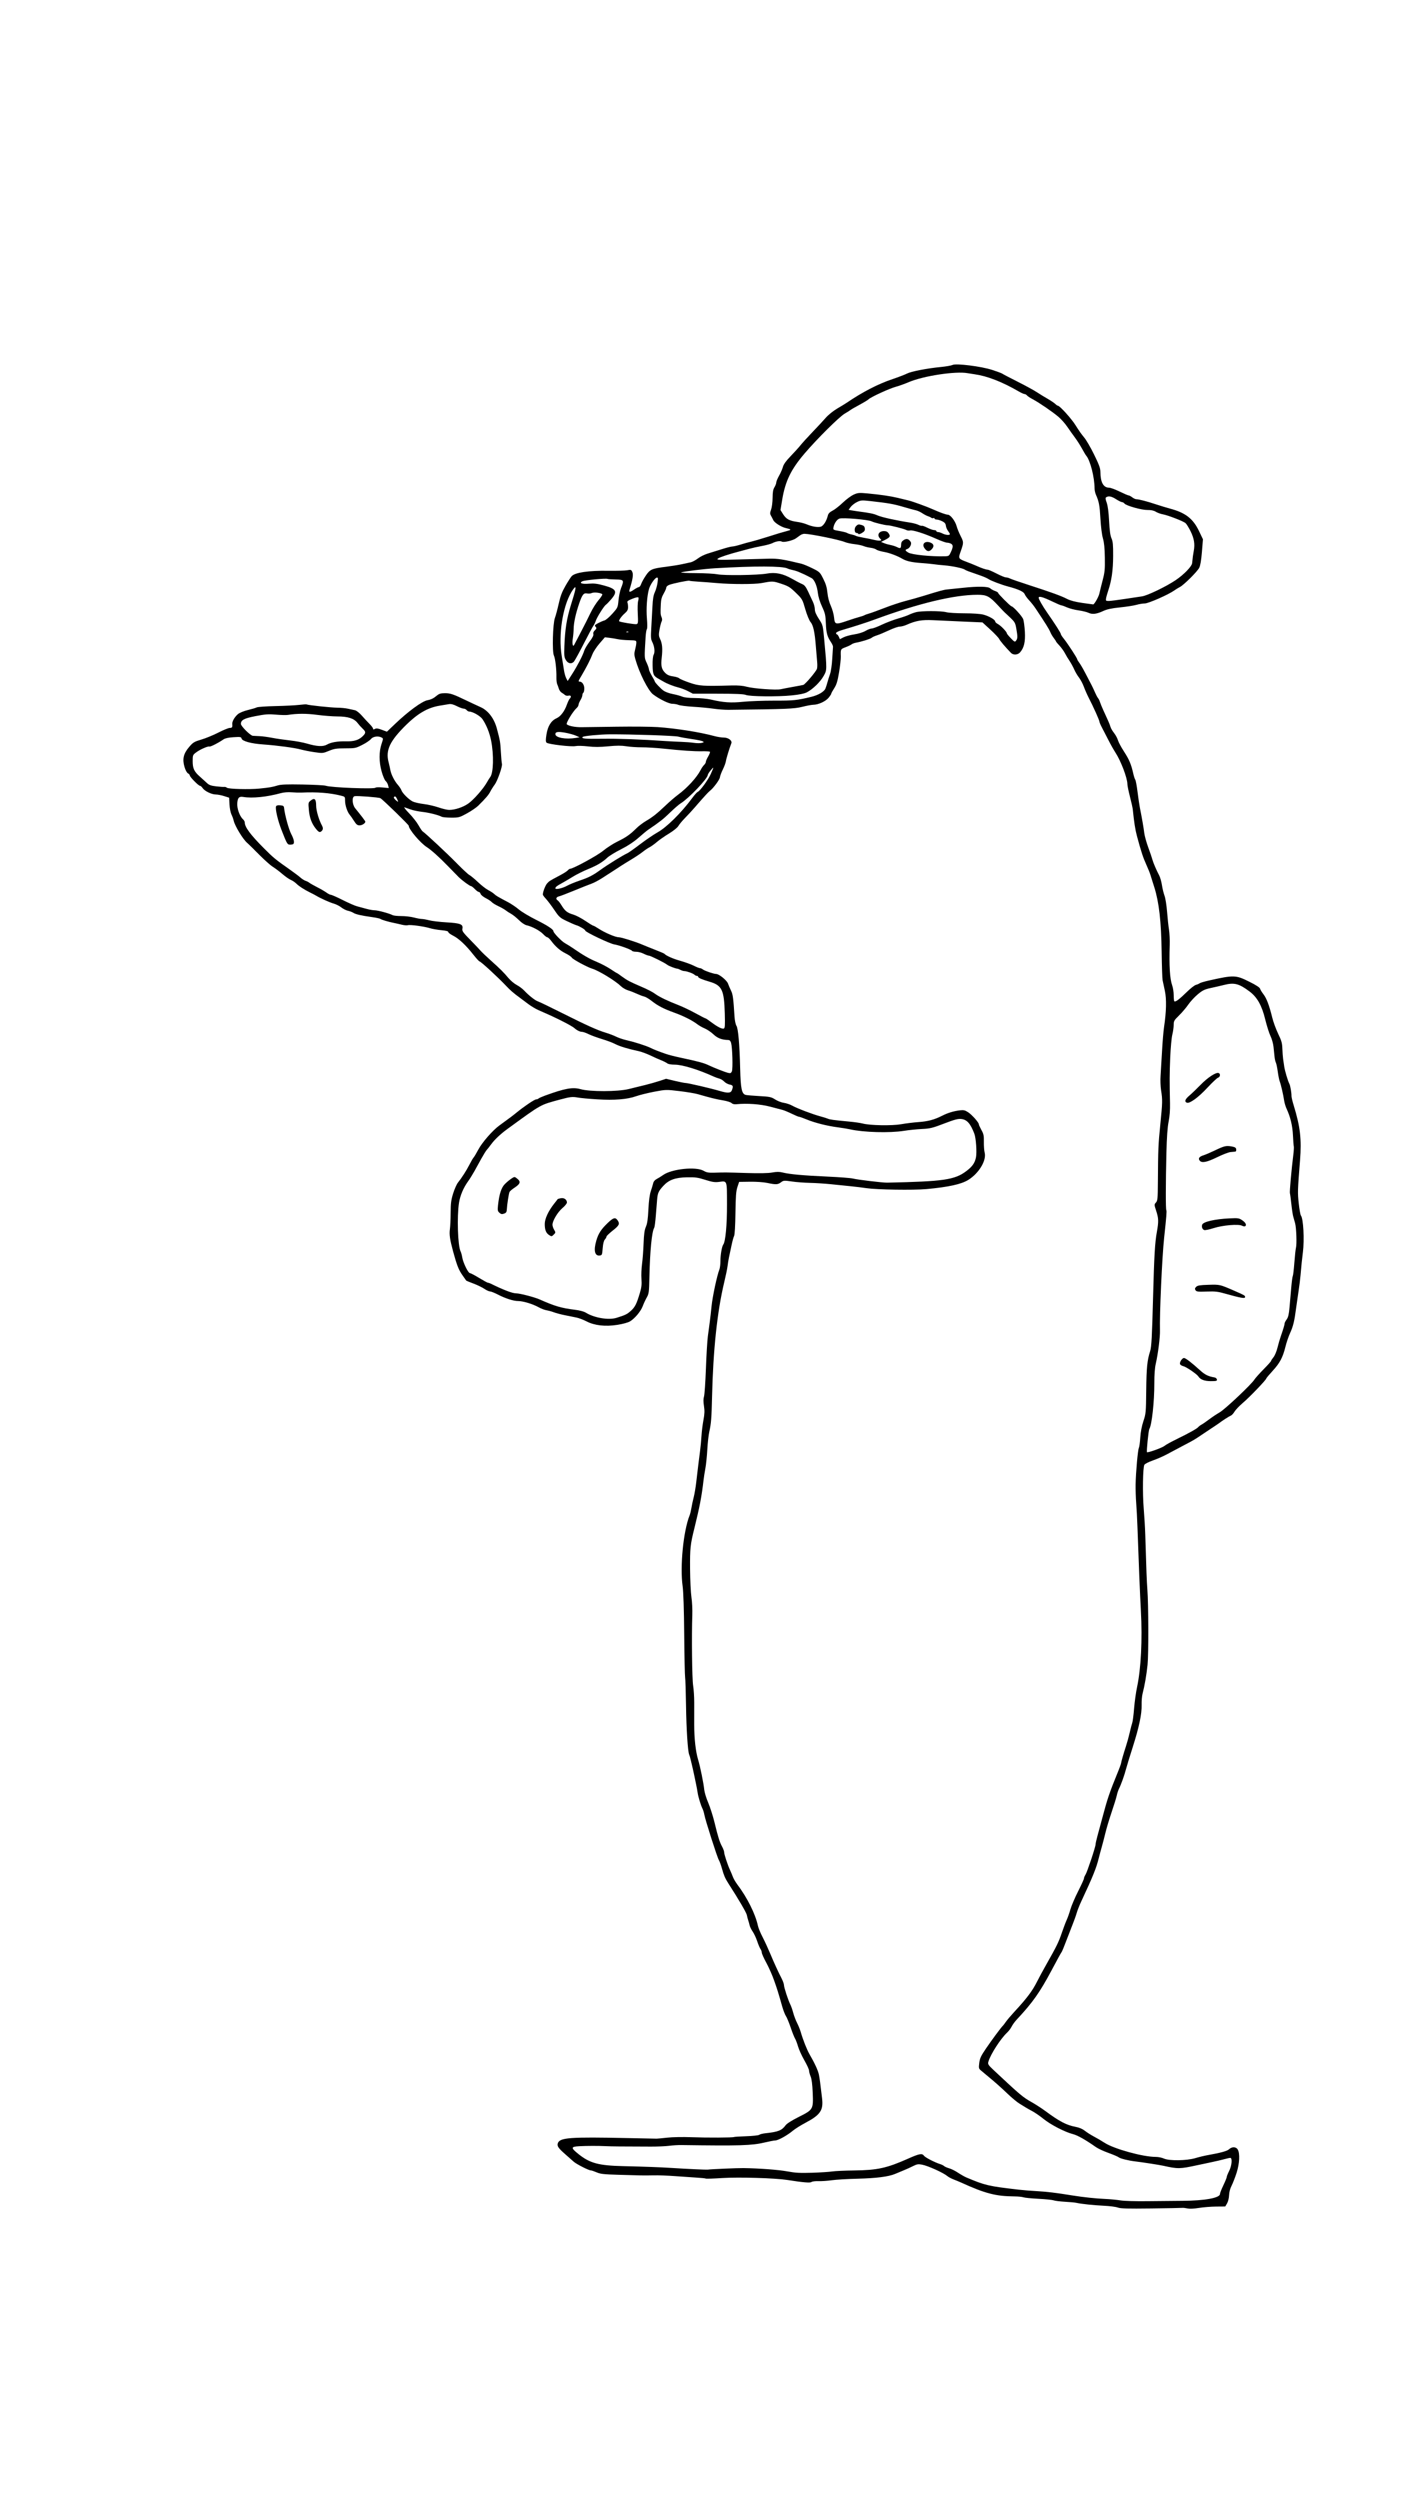 <?xml version="1.0" encoding="UTF-8" standalone="no"?>
<!-- Created with Inkscape (http://www.inkscape.org/) -->

<svg
   version="1.1"
   id="svg2"
   width="3456"
   height="6144"
   viewBox="0 0 3456 6144"
   sodipodi:docname="fishes.svg"
   inkscape:version="1.2.2 (b0a8486541, 2022-12-01)"
   xmlns:inkscape="http://www.inkscape.org/namespaces/inkscape"
   xmlns:sodipodi="http://sodipodi.sourceforge.net/DTD/sodipodi-0.dtd"
   xmlns="http://www.w3.org/2000/svg"
   xmlns:svg="http://www.w3.org/2000/svg">
  <defs
     id="defs6">
    <clipPath
       clipPathUnits="userSpaceOnUse"
       id="clipPath3442">
      <rect
         style="fill:#af8a55;stroke:#af8a55;stroke-width:2.879;stroke-linecap:round;stroke-linejoin:round;paint-order:stroke fill markers"
         id="rect3444"
         width="5013.2"
         height="3382.103"
         x="398.337"
         y="1499.522"
         transform="rotate(90)" />
    </clipPath>
  </defs>
  <sodipodi:namedview
     id="namedview4"
     pagecolor="#ffffff"
     bordercolor="#666666"
     borderopacity="1.0"
     inkscape:showpageshadow="2"
     inkscape:pageopacity="0.0"
     inkscape:pagecheckerboard="0"
     inkscape:deskcolor="#d1d1d1"
     showgrid="false"
     inkscape:zoom="0.10864401"
     inkscape:cx="2075.5861"
     inkscape:cy="3258.3481"
     inkscape:window-width="1864"
     inkscape:window-height="1011"
     inkscape:window-x="0"
     inkscape:window-y="0"
     inkscape:window-maximized="1"
     inkscape:current-layer="g8" />
  <g
     inkscape:groupmode="layer"
     inkscape:label="Image"
     id="g8">
    <path
       style="fill:#000000;stroke-width:2.371"
       d="m 3202.473,3077.799 c -2.014,15.975 -3.554,31.064 -5.767,56.527 -0.793,9.129 -2.93,26.2 -4.748,37.937 -1.818,11.737 -4.498,30.409 -5.957,41.493 -4.337,32.966 -7.312,45.406 -14.73,61.588 -3.871,8.444 -9.141,23.915 -11.711,34.38 -6.426,26.164 -13.769,39.922 -31.668,59.335 -8.416,9.129 -15.307,17.387 -15.313,18.353 -0.023,3.186 -41.199,46.121 -57.367,59.812 -8.724,7.388 -18.039,17.122 -20.7,21.632 -2.66,4.509 -6.726,8.923 -9.033,9.808 -3.847,1.476 -22.294,13.274 -27.907,17.849 -1.304,1.063 -10.373,7.184 -20.154,13.602 -9.781,6.418 -22.122,14.65 -27.426,18.293 -12.918,8.873 -17.55,11.545 -42.52,24.521 -11.737,6.099 -28.808,15.185 -37.937,20.19 -9.128,5.005 -25.06,12.031 -35.402,15.613 -10.377,3.595 -19.881,8.429 -21.206,10.787 -3.807,6.774 -4.754,69.649 -1.617,107.355 1.576,18.941 3.268,47.776 3.761,64.077 2.746,90.812 3.661,114.626 5.146,133.964 2.915,37.956 3.251,160.153 0.513,186.127 -2.655,25.183 -7.231,51.63 -12.306,71.131 -1.528,5.868 -2.55,18.139 -2.273,27.267 0.671,22.132 -6.303,55.197 -22.004,104.326 -7.085,22.169 -14.418,46.176 -16.294,53.349 -4.049,15.478 -12.332,38.645 -17.142,47.947 -1.892,3.659 -4.384,11.172 -5.538,16.697 -1.154,5.524 -6.82,23.915 -12.593,40.868 -5.772,16.953 -12.801,40.426 -15.619,52.163 -2.818,11.737 -6.843,27.208 -8.944,34.38 -2.101,7.173 -5.253,18.909 -7.005,26.082 -6.094,24.956 -14.312,45.334 -43.028,106.697 -4.577,9.78 -9.653,22.584 -11.28,28.453 -1.627,5.868 -6.178,18.672 -10.114,28.453 -3.936,9.781 -11.174,28.453 -16.085,41.493 -4.911,13.041 -9.736,24.777 -10.722,26.082 -1.952,2.58 -9.436,16.17 -24.16,43.864 -29.669,55.809 -47.166,80.573 -87.001,123.14 -4.192,4.48 -9.573,11.948 -11.958,16.598 -2.385,4.649 -7.224,11.12 -10.755,14.38 -16.175,14.935 -41.209,53.711 -46.43,71.918 -1.792,6.246 -0.645,7.969 15.148,22.753 63.95,59.865 69.327,64.359 92.96,77.707 9.129,5.156 23.679,14.626 32.335,21.046 33.965,25.191 51.837,34.521 73.897,38.581 9.026,1.661 16.887,5.008 22.845,9.727 4.996,3.957 15.075,10.346 22.398,14.198 7.323,3.852 18.916,10.655 25.762,15.117 23.262,15.162 94.374,34.819 125.96,34.819 6.116,0 15.087,1.789 19.935,3.975 13.32,6.005 55.825,5.453 77.576,-1.009 9.128,-2.712 22.999,-6.05 30.823,-7.419 31.235,-5.463 47.267,-9.916 52.119,-14.474 6.878,-6.462 16.839,-6.2 21.021,0.552 5.907,9.536 4.666,34.819 -2.845,57.989 -3.717,11.466 -9.256,25.649 -12.308,31.518 -3.401,6.539 -5.726,15.451 -6.005,23.021 -0.261,7.074 -2.372,15.632 -4.94,20.03 l -4.484,7.678 -22.465,0.183 c -12.356,0.1 -31.311,1.601 -42.123,3.334 -12.119,1.942 -23.031,2.414 -28.453,1.231 -4.837,-1.056 -10.394,-1.686 -12.35,-1.401 -1.956,0.286 -36.573,0.948 -76.927,1.471 -57.515,0.746 -75.192,0.263 -81.801,-2.235 -4.637,-1.752 -20.167,-3.753 -34.512,-4.446 -25.217,-1.218 -55.437,-4.423 -67.493,-7.157 -3.215,-0.729 -15.748,-1.901 -27.852,-2.605 -12.103,-0.703 -24.586,-2.26 -27.74,-3.459 -3.154,-1.199 -19.962,-2.917 -37.352,-3.819 -17.39,-0.901 -34.088,-2.562 -37.107,-3.692 -3.019,-1.129 -12.622,-2.111 -21.339,-2.181 -46.724,-0.377 -72.193,-6.971 -132.031,-34.185 -3.912,-1.779 -11.915,-5.085 -17.783,-7.347 -5.868,-2.262 -12.804,-5.93 -15.412,-8.151 -9.856,-8.395 -47.877,-25.591 -62.833,-28.416 -8.964,-1.694 -12.375,-1.151 -21.339,3.4 -5.868,2.979 -16.538,7.815 -23.71,10.748 -7.173,2.933 -16.731,6.903 -21.242,8.822 -15.446,6.572 -46.352,10.496 -91.382,11.6 -24.777,0.608 -53.586,2.322 -64.018,3.81 -10.432,1.488 -25.204,2.479 -32.825,2.203 -7.621,-0.276 -15.275,0.675 -17.008,2.113 -3.105,2.577 -19.797,1.175 -59.235,-4.977 -30.288,-4.725 -119.778,-7.408 -159.741,-4.79 -21.35,1.399 -39.681,2.009 -40.737,1.357 -1.056,-0.652 -10.795,-1.698 -21.644,-2.324 -10.848,-0.626 -34.662,-2.266 -52.919,-3.645 -18.257,-1.379 -42.264,-2.263 -53.349,-1.965 -11.085,0.298 -26.022,0.358 -33.194,0.133 -7.173,-0.225 -31.705,-0.925 -54.518,-1.557 -34.639,-0.959 -43.311,-1.938 -52.603,-5.935 -6.119,-2.632 -12.558,-4.786 -14.309,-4.786 -5.27,0 -35.799,-15.554 -42.424,-21.615 -3.398,-3.109 -12.783,-11.414 -20.853,-18.456 -16.546,-14.436 -20.121,-19.692 -17.981,-26.435 4.517,-14.231 29.204,-16.076 173.05,-12.932 36.514,0.798 67.99,1.447 69.946,1.443 1.956,0 13.693,-1.14 26.082,-2.524 12.738,-1.423 38.492,-1.902 59.276,-1.103 38.824,1.493 102.023,1.215 104.765,-0.462 0.894,-0.546 14.541,-1.412 30.328,-1.924 15.787,-0.512 30.071,-2.066 31.744,-3.454 1.672,-1.388 8.297,-3.094 14.722,-3.793 32.1,-3.489 40.531,-6.798 50.021,-19.633 3.165,-4.28 15.323,-12.001 32.305,-20.513 35.668,-17.878 36.012,-18.477 34.327,-59.719 -0.831,-20.345 -2.537,-33.645 -5.096,-39.755 -2.116,-5.05 -3.847,-11.496 -3.847,-14.326 0,-2.83 -5.189,-14.194 -11.531,-25.255 -6.342,-11.06 -13.361,-26.487 -15.597,-34.281 -2.236,-7.794 -5.544,-16.474 -7.349,-19.288 -1.806,-2.814 -6.662,-15.085 -10.792,-27.267 -4.13,-12.182 -9.375,-24.817 -11.656,-28.078 -2.281,-3.26 -6.558,-14.463 -9.505,-24.896 -9.321,-32.998 -11.431,-39.769 -19.67,-63.144 -4.428,-12.56 -13.007,-31.93 -19.065,-43.044 -6.058,-11.114 -11.015,-22.206 -11.015,-24.65 0,-2.443 -1.499,-6.582 -3.332,-9.198 -1.832,-2.616 -5.424,-11.132 -7.982,-18.925 -2.558,-7.793 -7.488,-18.349 -10.955,-23.458 -3.467,-5.109 -6.897,-12.034 -7.622,-15.39 -0.725,-3.356 -2.232,-8.768 -3.349,-12.029 -1.116,-3.26 -2.7,-9.327 -3.519,-13.483 -1.191,-6.041 -19.839,-37.929 -45.605,-77.984 -7.55,-11.737 -10.963,-19.605 -15.252,-35.167 -2.549,-9.248 -6.117,-19.099 -7.928,-21.89 -3.743,-5.768 -33.297,-98.158 -35.733,-111.706 -0.879,-4.886 -2.926,-11.55 -4.551,-14.811 -4.314,-8.659 -10.246,-28.216 -11.867,-39.122 -0.775,-5.216 -2.335,-13.752 -3.466,-18.968 -1.131,-5.216 -3.348,-15.886 -4.926,-23.71 -1.578,-7.824 -4.449,-20.628 -6.379,-28.453 -1.93,-7.824 -3.765,-15.293 -4.078,-16.597 -0.313,-1.304 -1.214,-3.971 -2.002,-5.928 -3.386,-8.4 -6.868,-62.547 -7.699,-119.738 -0.493,-33.906 -1.498,-65.382 -2.235,-69.946 -0.736,-4.564 -1.732,-52.044 -2.214,-105.512 -0.551,-61.25 -1.994,-105.107 -3.898,-118.552 -6.848,-48.333 1.83,-135.962 17.257,-174.272 1.313,-3.26 3.248,-11.262 4.302,-17.783 1.054,-6.52 3.558,-18.257 5.566,-26.081 2.008,-7.824 4.833,-24.363 6.277,-36.751 4.331,-37.133 7.053,-59.477 9.532,-78.245 1.292,-9.781 2.857,-26.319 3.478,-36.751 0.622,-10.432 2.767,-27.731 4.769,-38.44 2.825,-15.118 3.102,-22.832 1.238,-34.5 -1.655,-10.359 -1.624,-17.569 0.1,-23.207 1.375,-4.498 3.506,-35.386 4.736,-68.64 1.23,-33.254 3.366,-68.998 4.747,-79.43 1.38,-10.433 3.52,-26.437 4.755,-35.566 1.235,-9.128 3.232,-26.733 4.437,-39.122 2.167,-22.275 13.463,-75.153 18.994,-88.914 1.573,-3.912 2.801,-13.515 2.731,-21.34 -0.13,-14.446 3.571,-35.992 6.925,-40.308 5.527,-7.114 9.34,-48.273 9.197,-99.267 -0.171,-60.446 0.965,-57.363 -20.139,-54.726 -9.827,1.228 -16.431,0.202 -33.306,-5.172 -18.116,-5.77 -24.407,-6.636 -45.158,-6.218 -28.691,0.577 -44.376,6.299 -57.955,21.142 -11.752,12.846 -13.811,17.369 -15.145,33.264 -0.635,7.571 -2.099,25.659 -3.254,40.197 -1.155,14.538 -2.903,27.734 -3.887,29.325 -5.858,9.479 -10.557,57.592 -11.874,121.586 -0.758,36.845 -1.244,40.568 -6.499,49.792 -3.124,5.483 -7.519,14.95 -9.767,21.036 -4.673,12.651 -19.166,30.157 -31.044,37.498 -4.847,2.995 -17.422,6.493 -31.348,8.719 -29.769,4.759 -56.281,1.71 -76.464,-8.795 -7.345,-3.822 -18.116,-7.917 -23.936,-9.098 -5.82,-1.182 -18.585,-3.759 -28.365,-5.727 -9.781,-1.968 -22.051,-5.195 -27.267,-7.17 -5.216,-1.975 -13.413,-4.245 -18.215,-5.043 -4.802,-0.798 -13.63,-4.19 -19.619,-7.536 -14.039,-7.846 -37.812,-15.049 -49.895,-15.117 -11.912,-0.066 -31.224,-6.241 -50.317,-16.087 -8.113,-4.184 -16.767,-7.607 -19.23,-7.607 -2.464,0 -8.629,-2.849 -13.701,-6.331 -5.072,-3.482 -17.069,-9.285 -26.661,-12.894 -9.591,-3.609 -17.656,-6.896 -17.922,-7.302 -0.266,-0.407 -4.53,-6.494 -9.476,-13.527 -9.141,-12.998 -13.604,-24.409 -22.823,-58.344 -7.834,-28.839 -9.654,-41.539 -7.814,-54.534 0.923,-6.521 1.744,-24.659 1.825,-40.308 0.121,-23.668 1.167,-31.687 6.216,-47.688 3.339,-10.579 8.501,-22.316 11.472,-26.081 10.096,-12.796 21.455,-30.518 28.447,-44.382 3.835,-7.604 8.508,-15.606 10.386,-17.783 1.877,-2.177 6.945,-10.684 11.262,-18.905 9.268,-17.65 35.115,-47.37 51.714,-59.463 28.515,-20.773 32.98,-24.128 43.066,-32.353 18.386,-14.995 43.575,-31.942 47.474,-31.942 2.057,0 4.754,-0.982 5.993,-2.182 1.239,-1.2 8.654,-4.508 16.479,-7.351 48.615,-17.663 67.541,-21.067 86.885,-15.629 23.364,6.569 90.959,6.417 118.211,-0.266 11.085,-2.718 29.223,-7.166 40.308,-9.884 11.085,-2.718 27.241,-7.291 35.902,-10.162 l 15.748,-5.221 21.573,5.193 c 11.865,2.856 23.697,5.193 26.292,5.193 5.829,0 62.23,13.102 82.712,19.214 21.214,6.33 28.354,5.968 31.226,-1.585 3.745,-9.85 2.763,-12.274 -5.607,-13.844 -4.356,-0.817 -10.325,-4.047 -13.266,-7.176 -2.94,-3.13 -8.179,-6.397 -11.642,-7.26 -3.463,-0.863 -9.497,-3.02 -13.409,-4.795 -39.193,-17.774 -77.845,-29.603 -96.725,-29.603 -8.354,0 -15.903,-1.299 -18.084,-3.112 -2.059,-1.711 -8.544,-5.022 -14.413,-7.357 -5.868,-2.335 -18.139,-7.807 -27.267,-12.16 -9.129,-4.353 -21.932,-9.063 -28.453,-10.468 -27.04,-5.825 -47.024,-11.869 -57.7,-17.451 -6.235,-3.26 -20.877,-8.787 -32.538,-12.282 -11.661,-3.495 -26.479,-8.926 -32.929,-12.07 -6.45,-3.144 -13.723,-5.716 -16.16,-5.716 -5.372,0 -13.132,-3.83 -19.541,-9.644 -2.613,-2.371 -14.954,-9.439 -27.424,-15.708 -21.882,-11 -30.696,-15.093 -59.475,-27.618 -7.373,-3.209 -19.11,-10.182 -26.081,-15.497 -6.972,-5.315 -16.742,-12.623 -21.71,-16.241 -13.908,-10.125 -22.53,-17.58 -32.045,-27.704 -20.058,-21.343 -62.787,-60.674 -65.915,-60.674 -1.175,0 -8.216,-7.736 -15.647,-17.19 -18.018,-22.927 -35.485,-39.221 -49.557,-46.234 -6.357,-3.168 -11.559,-7.112 -11.559,-8.764 0,-2.004 -5.72,-3.525 -17.19,-4.571 -9.454,-0.862 -21.991,-3.063 -27.86,-4.892 -14.169,-4.416 -48.788,-9.086 -54.326,-7.329 -2.422,0.769 -9.062,0.23 -14.754,-1.197 -5.692,-1.427 -15.151,-3.563 -21.019,-4.747 -13.668,-2.756 -28.944,-7.373 -32.096,-9.699 -1.352,-0.998 -10.421,-2.915 -20.154,-4.259 -26.007,-3.592 -40.45,-6.904 -46.019,-10.553 -2.717,-1.78 -8.659,-4.045 -13.204,-5.033 -4.545,-0.988 -12.015,-4.754 -16.599,-8.369 -4.585,-3.615 -12.983,-7.824 -18.663,-9.353 -9.053,-2.438 -32.637,-13.06 -42.948,-19.344 -1.956,-1.192 -8.358,-4.551 -14.226,-7.464 -15.568,-7.728 -28.111,-15.818 -34.627,-22.333 -3.15,-3.15 -9.184,-7.188 -13.41,-8.975 -4.226,-1.787 -13.551,-8.295 -20.724,-14.462 -7.173,-6.168 -17.842,-14.205 -23.711,-17.862 -5.868,-3.657 -21.339,-17.485 -34.38,-30.729 -13.041,-13.245 -25.844,-25.836 -28.453,-27.98 -9.996,-8.219 -30.269,-41.482 -33.072,-54.264 -0.933,-4.251 -3.447,-11.187 -5.587,-15.412 -2.141,-4.225 -4.296,-15.257 -4.789,-24.515 l -0.898,-16.833 -12.415,-3.913 c -6.828,-2.152 -15.986,-3.914 -20.35,-3.914 -10.219,0 -27.595,-8.423 -32.352,-15.683 -2.038,-3.111 -4.957,-5.657 -6.486,-5.657 -3.607,0 -25.127,-21.828 -25.127,-25.487 0,-1.539 -2.057,-3.9 -4.572,-5.245 -2.679,-1.434 -6.152,-7.884 -8.39,-15.582 -5.637,-19.391 -2.566,-32.803 11.202,-48.919 9.928,-11.62 12.449,-13.148 30.593,-18.542 10.875,-3.233 29.646,-10.965 41.712,-17.183 12.067,-6.218 24.603,-11.305 27.86,-11.305 5.788,0 6.879,-1.789 6.067,-9.948 -0.597,-5.995 5.877,-17.165 13.824,-23.852 4.143,-3.486 14.152,-7.628 24.388,-10.092 9.549,-2.299 19.417,-5.238 21.929,-6.532 2.512,-1.294 23.318,-2.748 46.235,-3.23 22.917,-0.482 49.137,-1.81 58.265,-2.95 9.128,-1.14 17.372,-1.627 18.318,-1.083 3.222,1.855 59.869,7.854 75.339,7.978 8.476,0.069 20.213,1.21 26.081,2.537 5.868,1.327 13.566,2.997 17.106,3.71 3.761,0.757 10.879,6.363 17.125,13.488 5.878,6.705 14.452,15.935 19.053,20.51 4.601,4.575 8.364,9.681 8.364,11.346 0,2.271 1.16,2.406 4.64,0.544 3.503,-1.875 7.674,-1.331 17.011,2.217 l 12.371,4.7 19.147,-18.305 c 33.194,-31.733 66.984,-56.512 80.565,-59.079 9.177,-1.734 14.981,-4.631 23.529,-11.742 5.226,-4.347 9.541,-5.575 19.587,-5.575 13.323,0 20.158,2.367 54.326,18.81 10.433,5.021 25.37,11.993 33.195,15.494 18.499,8.278 33.246,27.612 39.846,52.24 8.061,30.082 8.558,32.98 9.957,58.091 0.763,13.693 1.932,26.721 2.597,28.953 1.786,5.991 -10.873,42.071 -18.125,51.663 -3.451,4.564 -8.155,12.033 -10.453,16.597 -4.003,7.951 -11.755,16.998 -29.749,34.715 -4.564,4.494 -16.942,12.926 -27.507,18.737 -18.317,10.076 -20.107,10.566 -38.562,10.566 -10.644,0 -21.206,-0.969 -23.47,-2.152 -8.544,-4.466 -30.834,-10.055 -48.073,-12.052 -9.831,-1.139 -22.635,-3.815 -28.453,-5.946 -5.818,-2.131 -12.574,-4.495 -15.013,-5.254 -2.439,-0.759 2.583,5.814 11.161,14.605 8.578,8.791 18.987,22.02 23.131,29.396 4.144,7.377 8.687,14.15 10.095,15.052 6.901,4.422 62.005,55.88 84.127,78.56 13.769,14.117 27.761,27.11 31.093,28.874 3.333,1.765 12.809,9.621 21.058,17.46 8.249,7.838 19.453,16.55 24.896,19.359 5.443,2.809 12.133,7.173 14.865,9.698 4.903,4.53 8.02,6.372 34.635,20.452 7.436,3.934 19.173,11.896 26.081,17.694 6.908,5.797 25.898,17.177 42.199,25.289 27.836,13.852 42.679,23.62 42.679,28.088 0,4.02 20.109,24.867 28.258,29.296 4.671,2.538 13.518,8.07 19.661,12.293 25.911,17.813 40.242,26.059 58.398,33.602 10.585,4.398 25.792,12.367 33.793,17.71 8.001,5.343 15.005,9.715 15.564,9.715 0.559,0 6.694,4.194 13.632,9.32 11.484,8.483 19.734,12.83 44.087,23.228 17.973,7.673 29.965,13.835 37.064,19.045 9.624,7.061 31.197,17.466 55.886,26.953 10.821,4.158 29.995,13.26 42.61,20.227 12.614,6.967 23.721,12.667 24.68,12.667 0.96,0 7.183,4.106 13.83,9.124 15.653,11.818 27.036,17.631 31.312,15.99 2.83,-1.086 3.242,-7.52 2.404,-37.516 -1.603,-57.387 -6.982,-68.635 -37.071,-77.522 -20.18,-5.96 -28.453,-9.575 -28.453,-12.432 0,-1.083 -1.387,-1.97 -3.082,-1.97 -1.695,0 -4.328,-1.246 -5.851,-2.769 -3.33,-3.33 -19,-9.001 -25.009,-9.05 -2.368,-0.023 -6.636,-1.32 -9.484,-2.89 -2.849,-1.57 -6.246,-2.918 -7.55,-2.997 -4.788,-0.288 -21.443,-6.691 -24.896,-9.571 -5.641,-4.705 -41.49,-22.515 -45.321,-22.515 -1.908,0 -7.654,-2.134 -12.77,-4.742 -5.116,-2.608 -13.281,-4.742 -18.144,-4.742 -4.864,0 -9.447,-0.977 -10.184,-2.17 -1.994,-3.227 -31.762,-14.038 -43.796,-15.906 -10.986,-1.705 -71.325,-30.427 -71.325,-33.951 0,-2.487 -13.906,-10.89 -21.639,-13.076 -3.095,-0.875 -13.758,-5.482 -23.695,-10.239 -16.863,-8.071 -18.917,-9.905 -30.824,-27.513 -7.016,-10.376 -16.224,-22.584 -20.462,-27.129 -4.238,-4.545 -7.706,-9.31 -7.706,-10.589 0,-6.445 6.12,-22.486 10.418,-27.303 5.223,-5.856 6.385,-6.588 31.476,-19.829 9.058,-4.78 17.872,-10.382 19.587,-12.448 1.715,-2.066 4.142,-3.756 5.395,-3.756 7.451,0 66.762,-32.248 81.096,-44.092 9.008,-7.444 24.884,-17.691 35.279,-22.771 21.389,-10.452 31.582,-17.562 46.287,-32.286 5.622,-5.629 16.293,-13.797 23.713,-18.152 16.797,-9.857 27.563,-18.389 49.06,-38.882 9.277,-8.844 22.747,-20.424 29.934,-25.733 22.773,-16.823 46.18,-42.396 55.536,-60.673 2.545,-4.972 6.495,-10.739 8.777,-12.815 2.282,-2.076 4.149,-5.383 4.149,-7.349 0,-1.966 2.673,-8.135 5.941,-13.711 3.267,-5.575 5.021,-10.706 3.896,-11.401 -1.125,-0.695 -9.933,-1.132 -19.575,-0.97 -20.053,0.336 -48.651,-1.611 -94.588,-6.44 -17.605,-1.851 -41.612,-3.322 -53.349,-3.271 -11.737,0.052 -28.704,-1.087 -37.707,-2.531 -12.077,-1.937 -23.765,-1.911 -44.59,0.098 -20.526,1.98 -34.168,2.03 -50.022,0.185 -11.989,-1.396 -25.534,-1.722 -30.098,-0.726 -10.462,2.284 -67.482,-4.458 -71.454,-8.449 -2.243,-2.253 -2.312,-6.75 -0.3,-19.742 3.203,-20.692 11.421,-34.127 24.443,-39.957 10.491,-4.697 19.974,-17.151 25.989,-34.132 2.22,-6.265 5.258,-12.614 6.751,-14.108 4.828,-4.828 3.21,-9.095 -2.871,-7.569 -3.2,0.803 -7.041,0.062 -8.992,-1.733 -1.873,-1.724 -5.494,-4.313 -8.047,-5.752 -2.553,-1.439 -5.585,-5.707 -6.737,-9.484 -1.152,-3.777 -3.041,-9.002 -4.197,-11.61 -1.156,-2.608 -1.962,-10.077 -1.792,-16.597 0.472,-17.996 -2.843,-46.693 -6.162,-53.349 -4.575,-9.172 -2.735,-78.596 2.451,-92.471 2.193,-5.868 6.413,-21.628 9.378,-35.02 4.118,-18.605 8.036,-28.955 16.604,-43.864 6.168,-10.732 13.073,-21.457 15.346,-23.832 8.669,-9.059 41.559,-13.836 90.206,-13.104 20.213,0.304 41.064,-0.297 46.336,-1.335 8.884,-1.751 9.793,-1.431 12.435,4.368 2.786,6.114 0.906,18.251 -6.543,42.25 -2.536,8.169 -0.059,8.299 11.281,0.593 4.798,-3.26 9.993,-5.928 11.546,-5.928 1.552,0 4.03,-3.468 5.507,-7.706 1.476,-4.238 6.654,-13.574 11.505,-20.747 10.22,-15.11 14.987,-17.15 50.197,-21.473 12.389,-1.521 29.46,-4.269 37.937,-6.105 8.476,-1.837 18.57,-4.03 22.431,-4.874 3.86,-0.844 11.613,-5.042 17.229,-9.328 5.616,-4.287 16.328,-9.642 23.805,-11.902 7.477,-2.259 23.027,-7.11 34.555,-10.779 11.528,-3.669 23.265,-6.679 26.082,-6.689 2.817,0 12.056,-2.164 20.533,-4.786 8.476,-2.622 20.213,-5.851 26.081,-7.174 5.868,-1.323 24.007,-6.64 40.308,-11.815 26.931,-8.55 34.695,-10.87 51.749,-15.463 7.063,-1.903 5.517,-3.313 -6.619,-6.04 -11.71,-2.631 -28.142,-13.038 -31.244,-19.788 -1.229,-2.674 -3.692,-7.405 -5.473,-10.513 -2.756,-4.81 -2.717,-7.103 0.262,-15.412 1.925,-5.369 3.56,-18.221 3.632,-28.561 0.1,-14.027 1.26,-20.648 4.573,-26.082 2.442,-4.005 4.444,-9.286 4.449,-11.736 0,-2.45 3.114,-9.918 6.909,-16.598 3.795,-6.679 8.057,-16.412 9.47,-21.628 1.771,-6.538 7.562,-14.641 18.639,-26.081 8.838,-9.129 19.933,-21.399 24.656,-27.267 4.722,-5.868 18.037,-20.496 29.587,-32.506 11.55,-12.01 26.042,-27.609 32.204,-34.665 6.499,-7.442 18.445,-17.079 28.453,-22.952 9.488,-5.568 19.917,-11.938 23.177,-14.156 38.997,-26.532 77.004,-46.157 112.499,-58.09 14.276,-4.799 30.194,-10.888 35.373,-13.53 10.684,-5.451 48.186,-12.772 83.305,-16.262 13.041,-1.296 26.1,-3.578 29.022,-5.069 8.608,-4.396 70.664,3.413 97.935,12.324 12.16,3.974 23.246,8.136 24.636,9.249 1.389,1.113 17.997,9.801 36.906,19.307 18.909,9.506 40.248,21.136 47.421,25.846 7.173,4.71 19.359,12.176 27.081,16.592 7.722,4.416 15.991,9.98 18.375,12.365 2.385,2.385 5.212,4.335 6.282,4.335 4.875,0 34.413,32.717 44.42,49.2 6.108,10.06 15.144,22.88 20.081,28.489 4.938,5.609 16.013,24.523 24.613,42.032 12.569,25.59 15.647,34.061 15.692,43.192 0.126,25.366 7.398,38.626 21.181,38.626 3.567,0 15.22,4.268 25.894,9.484 10.674,5.216 20.708,9.508 22.297,9.537 1.589,0.028 5.556,2.139 8.816,4.689 3.26,2.55 7.779,4.66 10.043,4.689 6.564,0.084 25.015,4.869 48.048,12.46 11.737,3.868 27.187,8.578 34.334,10.466 38.416,10.149 56.997,24.476 71.815,55.372 l 9.666,20.154 -2.537,31.064 c -1.687,20.653 -3.923,33.744 -6.671,39.059 -4.983,9.636 -37.867,42.285 -47.535,47.196 -3.799,1.93 -10.108,5.804 -14.02,8.61 -14.137,10.14 -63.298,31.746 -72.233,31.746 -4.789,0 -13.969,1.528 -20.4,3.395 -6.431,1.867 -24.496,4.685 -40.145,6.262 -20.515,2.067 -31.905,4.465 -40.826,8.597 -17,7.873 -27.333,9.211 -36.763,4.761 -4.273,-2.017 -15.381,-4.715 -24.684,-5.995 -9.304,-1.281 -21.976,-4.567 -28.161,-7.303 -6.185,-2.736 -12.443,-4.984 -13.908,-4.995 -1.464,0 -11.639,-4.341 -22.611,-9.621 -23.106,-11.12 -33.411,-13.908 -33.377,-9.031 0.023,3.312 9.669,20.201 20.145,35.269 20.872,30.022 34.367,51.193 34.367,53.914 0,1.286 3.35,6.487 7.445,11.556 9.382,11.616 32.863,47.605 32.863,50.369 0,1.14 2.196,4.864 4.879,8.276 2.684,3.412 9.47,15.026 15.081,25.809 5.611,10.783 12.428,23.873 15.149,29.09 2.721,5.216 6.741,13.752 8.932,18.968 2.192,5.216 5.324,11.085 6.959,13.041 1.635,1.956 3.765,6.224 4.732,9.484 0.967,3.26 4.918,12.863 8.779,21.339 3.862,8.477 8.966,19.68 11.344,24.896 2.377,5.216 5.063,12.152 5.968,15.412 0.905,3.26 4.843,9.997 8.751,14.97 3.908,4.973 8.159,12.859 9.447,17.524 1.288,4.665 7.952,17.134 14.809,27.709 12.869,19.847 17.672,31.174 22.732,53.608 1.617,7.172 3.909,14.262 5.091,15.756 1.182,1.493 3.675,14.83 5.539,29.638 1.864,14.808 4.44,32.258 5.725,38.778 5.692,28.898 9.474,50.723 10.821,62.45 0.8,6.962 5.229,22.966 9.842,35.566 4.613,12.6 9.212,26.109 10.22,30.021 1.935,7.51 9.542,25.235 16.793,39.129 2.384,4.568 5.383,15.238 6.664,23.711 1.281,8.473 4.143,20.206 6.36,26.074 2.219,5.874 5.006,23.459 6.201,39.122 1.194,15.649 3.31,35.388 4.703,43.864 1.393,8.476 2.202,25.548 1.798,37.937 -1.65,50.62 0.346,83.156 6.091,99.289 2.032,5.706 3.695,16.465 3.695,23.908 0,7.443 0.715,14.248 1.589,15.122 2.452,2.452 12.246,-4.848 30.409,-22.666 9.123,-8.949 19.259,-16.907 22.525,-17.683 3.266,-0.776 7.33,-2.51 9.03,-3.852 1.701,-1.342 11.837,-4.393 22.525,-6.78 62.355,-13.923 66.165,-13.816 99.7,2.81 17.03,8.443 25.635,14.074 26.691,17.468 0.857,2.754 4.528,8.785 8.159,13.4 7.533,9.578 14.435,27.805 21.428,56.588 2.663,10.961 9.267,29.1 14.676,40.308 8.249,17.094 9.927,23.052 10.41,36.975 0.317,9.129 1.133,20.332 1.814,24.896 0.681,4.564 1.925,13.1 2.765,18.968 1.492,10.43 8.979,35.466 12.749,42.634 2.19,4.164 5.367,22.724 5.081,29.683 -0.107,2.608 2.431,13.278 5.639,23.71 15.851,51.534 19.465,83.013 15.382,133.964 -5.965,74.422 -6.119,79.534 -3.195,106.275 1.614,14.764 4.012,28.143 5.329,29.73 6.017,7.25 8.785,59.383 4.822,90.808 z m -18.983,-71.51 c -1.366,-5.216 -3.447,-12.685 -4.625,-16.597 -1.178,-3.912 -3.281,-17.783 -4.673,-30.824 -1.393,-13.041 -3.01,-25.095 -3.595,-26.787 -1.03,-2.985 3.719,-56.287 8.332,-93.513 1.25,-10.089 1.831,-19.692 1.29,-21.339 -0.541,-1.647 -1.478,-13.824 -2.084,-27.059 -1.096,-23.95 -6.199,-45.188 -15.873,-66.056 -2.423,-5.228 -5.074,-14.297 -5.889,-20.154 -1.796,-12.897 -7.827,-38.893 -10.894,-46.959 -1.227,-3.227 -3.356,-13.954 -4.731,-23.838 -1.375,-9.883 -3.461,-19.767 -4.637,-21.964 -1.176,-2.196 -2.624,-8.627 -3.219,-14.29 -0.595,-5.663 -1.746,-16.698 -2.558,-24.522 -0.812,-7.824 -4.162,-19.749 -7.443,-26.499 -3.281,-6.75 -9.093,-25.114 -12.915,-40.807 -8.293,-34.061 -19.66,-54.41 -38.194,-68.377 -26.225,-19.763 -37.836,-22.746 -63.386,-16.28 -7.258,1.836 -21.541,5.146 -31.739,7.355 -15.88,3.439 -20.552,5.688 -32.534,15.659 -7.695,6.404 -18.192,17.765 -23.326,25.247 -5.135,7.482 -15.302,19.436 -22.593,26.564 -12.115,11.842 -13.258,13.857 -13.258,23.368 0,5.725 -1.506,16.431 -3.347,23.792 -1.841,7.36 -4.153,32.588 -5.138,56.062 -1.724,41.081 -1.805,58.635 -0.521,112.625 0.386,16.228 -0.814,31.914 -3.446,45.05 -2.781,13.877 -4.465,37.876 -5.41,77.059 -1.84,76.376 -1.933,137.822 -0.211,140.607 1.317,2.131 0.235,15.737 -5.419,68.045 -4.985,46.127 -11.471,190.287 -10.241,227.621 0.525,15.935 -4.826,58.364 -10.317,81.801 -2.326,9.928 -3.581,26.802 -3.527,47.421 0.121,46.036 -6.066,102.778 -12.306,112.874 -1.978,3.201 -7.266,55.501 -5.763,57.003 1.939,1.939 38.143,-11.142 43.121,-15.58 2.608,-2.325 15.945,-9.708 29.638,-16.406 31.286,-15.305 50.292,-25.917 53.349,-29.788 1.304,-1.651 4.898,-4.349 7.987,-5.995 3.089,-1.646 11.624,-7.536 18.968,-13.09 7.344,-5.554 18.862,-13.223 25.596,-17.042 12.934,-7.336 77.501,-68.178 85.19,-80.276 2.487,-3.912 12.79,-15.47 22.897,-25.684 10.107,-10.214 18.376,-19.468 18.376,-20.565 0,-1.097 2.588,-5.069 5.75,-8.828 3.163,-3.759 7.588,-14.244 9.835,-23.3 2.246,-9.056 5.944,-21.8 8.218,-28.321 6.309,-18.094 9.392,-28.493 9.392,-31.681 0,-1.59 2.266,-5.957 5.036,-9.703 3.858,-5.218 5.511,-12.269 7.064,-30.135 1.115,-12.828 3.028,-34.751 4.25,-48.718 1.222,-13.967 2.92,-26.523 3.771,-27.901 0.852,-1.378 2.569,-16.116 3.816,-32.751 1.247,-16.635 3.04,-33.126 3.984,-36.648 2.348,-8.758 0.997,-48.243 -2.049,-59.876 z m -122.905,7.002 c -1.349,0.834 -4.809,0.256 -7.687,-1.285 -8.499,-4.549 -47.317,-1.241 -69.891,5.956 -10.619,3.386 -20.939,5.529 -22.934,4.764 -4.623,-1.774 -6.865,-7.571 -5.09,-13.162 2.271,-7.155 30.59,-13.788 66.3,-15.529 22.024,-1.074 24.299,-0.758 31.993,4.447 8.504,5.753 11.65,12.126 7.31,14.809 z m -10.257,175.489 c -5.542,-0.925 -21.236,-4.872 -34.875,-8.77 -21.937,-6.27 -27.65,-6.989 -49.512,-6.232 -21.431,0.742 -25.06,0.31 -27.325,-3.249 -2.033,-3.196 -1.684,-5.033 1.577,-8.299 3.382,-3.387 9.211,-4.349 30.302,-5 27.832,-0.859 28.049,-0.809 62.642,14.281 26.235,11.444 27.267,12.034 27.267,15.586 0,2.641 -2.166,3.003 -10.077,1.682 z m -14.061,-358.811 c -1.721,0.178 -6.953,0.657 -11.626,1.066 -4.674,0.409 -19.517,6.132 -32.985,12.718 -25.197,12.322 -37.438,14.746 -42.665,8.448 -4.423,-5.329 -1.365,-9.91 8.7,-13.031 4.981,-1.545 17.593,-6.913 28.026,-11.928 23.439,-11.268 28.076,-12.389 41.493,-10.029 8.517,1.498 10.823,2.942 11.427,7.155 0.44,3.068 -0.552,5.413 -2.371,5.601 z m -42.227,-181.716 c -2.595,0.824 -14.385,11.906 -26.2,24.626 -22.257,23.964 -43.569,39.507 -50.516,36.841 -6.551,-2.514 -4.447,-8.486 6.133,-17.411 5.531,-4.666 18.081,-16.716 27.889,-26.777 17.588,-18.044 37.741,-31.146 44.134,-28.692 4.926,1.891 3.94,9.705 -1.44,11.412 z m -17.716,745.702 c -15.575,0 -25.811,-3.81 -30.526,-11.361 -3.591,-5.751 -29.899,-23.8 -36.948,-25.348 -3.799,-0.835 -7.519,-3.108 -8.265,-5.053 -1.721,-4.485 5.124,-15.143 9.726,-15.143 3.85,0 18.441,11.177 39.3,30.105 12.414,11.265 20.09,15.043 36.08,17.756 2.593,0.44 5.072,2.655 5.509,4.922 0.689,3.58 -1.268,4.122 -14.875,4.122 z m 47.761,1908.693 c -1.719,0 -8.388,1.469 -14.819,3.264 -6.431,1.796 -20.229,5.035 -30.661,7.199 -10.433,2.164 -25.904,5.44 -34.38,7.28 -44.46,9.649 -48.495,9.723 -85.358,1.547 -9.923,-2.201 -49.752,-8.341 -68.76,-10.6 -16.25,-1.931 -36.807,-7.058 -40.308,-10.053 -1.956,-1.673 -13.159,-6.477 -24.896,-10.677 -11.737,-4.199 -25.607,-10.613 -30.824,-14.253 -26.819,-18.715 -45.041,-29.001 -56.827,-32.078 -20.118,-5.254 -54.454,-22.998 -72.117,-37.269 -8.762,-7.08 -21.212,-15.675 -27.666,-19.1 -6.454,-3.425 -13.798,-7.552 -16.321,-9.17 -2.523,-1.618 -9.458,-5.888 -15.412,-9.488 -5.954,-3.6 -19.394,-14.803 -29.867,-24.896 -10.473,-10.093 -27.545,-25.447 -37.937,-34.121 -10.392,-8.674 -21.976,-18.348 -25.743,-21.499 -6.564,-5.491 -6.777,-6.296 -5.136,-19.425 1.447,-11.585 4.121,-17.227 17.338,-36.592 14.652,-21.468 37.544,-52.251 40.828,-54.905 0.807,-0.652 4.052,-4.92 7.21,-9.484 3.158,-4.564 12.71,-15.823 21.225,-25.02 30.498,-32.938 44.136,-51.112 55.559,-74.037 4.368,-8.766 14.598,-27.675 22.733,-42.02 25.201,-44.435 30.217,-54.668 37.985,-77.485 4.138,-12.155 9.507,-26.367 11.931,-31.583 2.424,-5.216 6.565,-16.953 9.201,-26.082 2.637,-9.129 11.226,-29.266 19.086,-44.75 7.861,-15.484 14.292,-29.659 14.292,-31.5 0,-1.841 1.621,-5.821 3.602,-8.844 4.15,-6.334 24.855,-68.385 24.843,-74.454 0,-2.23 2.057,-11.523 4.58,-20.651 2.523,-9.129 7.422,-27.267 10.887,-40.308 14.185,-53.39 17.776,-63.981 41.405,-122.109 2.916,-7.173 5.551,-14.641 5.856,-16.598 0.855,-5.47 5.936,-23.146 11.928,-41.493 2.981,-9.128 7.229,-24.599 9.441,-34.38 2.211,-9.781 4.983,-20.45 6.16,-23.711 1.177,-3.26 3.219,-19.265 4.538,-35.566 1.319,-16.301 4.586,-39.774 7.261,-52.163 9.651,-44.702 13.255,-116.761 9.367,-187.313 -2.095,-38.01 -5.436,-119.546 -8.453,-206.281 -0.658,-18.909 -2.029,-45.05 -3.048,-58.091 -1.019,-13.041 -1.676,-33.847 -1.461,-46.236 0.519,-29.932 5.446,-84.867 8.05,-89.757 1.142,-2.145 2.679,-13.506 3.415,-25.248 0.86,-13.725 3.6,-28.12 7.672,-40.308 6.069,-18.166 6.36,-21.345 6.959,-76.085 0.605,-55.255 2.401,-73.266 9.549,-95.807 3.385,-10.673 4.666,-33.941 7.248,-131.593 2.756,-104.243 4.506,-134.495 9.336,-161.416 4.603,-25.658 4.348,-33.688 -1.649,-51.956 -4.996,-15.218 -5.006,-15.576 -0.593,-20.458 4.055,-4.486 4.52,-9.379 4.78,-50.357 0.516,-81.356 0.971,-92.196 5.936,-141.416 5.481,-54.337 5.621,-60.585 1.891,-84.172 -1.443,-9.129 -2.001,-25.133 -1.239,-35.566 0.762,-10.432 2.387,-37.64 3.612,-60.462 1.225,-22.821 3.438,-49.496 4.919,-59.276 5.704,-37.68 6.408,-68.651 2.021,-88.914 -2.258,-10.433 -4.764,-22.169 -5.568,-26.081 -0.804,-3.912 -1.853,-35.388 -2.332,-69.946 -1.023,-73.949 -6.507,-122.177 -18.01,-158.401 -4.014,-12.641 -8.443,-26.719 -9.841,-31.283 -1.398,-4.564 -6.052,-16.027 -10.343,-25.474 -7.533,-16.585 -12.463,-31.725 -22.587,-69.368 -4.1,-15.245 -6.954,-33.514 -10.185,-65.204 -0.399,-3.912 -3.543,-18.092 -6.987,-31.511 -3.444,-13.419 -6.262,-27.175 -6.262,-30.568 0,-15.061 -15.852,-56.92 -29.467,-77.812 -4.249,-6.521 -12.042,-20.391 -17.316,-30.824 -5.275,-10.432 -12.377,-24.195 -15.784,-30.584 -3.406,-6.389 -6.194,-12.951 -6.194,-14.584 0,-3.254 -15.315,-37.342 -26.046,-57.973 -3.731,-7.172 -9.153,-19.443 -12.05,-27.267 -2.897,-7.824 -8.337,-18.143 -12.088,-22.929 -3.752,-4.787 -9.084,-13.856 -11.851,-20.154 -2.766,-6.298 -7.933,-15.719 -11.481,-20.935 -3.548,-5.216 -8.669,-13.752 -11.38,-18.968 -2.711,-5.216 -8.725,-13.544 -13.365,-18.508 -4.64,-4.963 -8.437,-9.569 -8.437,-10.235 0,-0.666 -2.594,-4.613 -5.765,-8.77 -3.171,-4.157 -6.973,-10.736 -8.45,-14.62 -2.372,-6.238 -12.262,-22.072 -36.305,-58.121 -3.914,-5.868 -10.897,-14.665 -15.518,-19.549 -4.621,-4.883 -9.529,-11.635 -10.906,-15.004 -2.577,-6.304 -14.538,-11.871 -40.423,-18.813 -17.274,-4.633 -41.805,-13.936 -48.757,-18.491 -3.318,-2.174 -11.844,-5.947 -18.946,-8.383 -29.464,-10.108 -36.741,-12.842 -38.995,-14.648 -4.235,-3.396 -30.363,-8.912 -49.792,-10.513 -10.432,-0.86 -22.169,-2.108 -26.081,-2.774 -3.912,-0.666 -18.316,-2.045 -32.009,-3.065 -22.786,-1.697 -35.62,-4.547 -45.05,-10.004 -13.512,-7.819 -31.935,-14.78 -45.279,-17.107 -8.603,-1.5 -17.363,-4.157 -19.468,-5.905 -2.105,-1.747 -8.403,-3.713 -13.997,-4.369 -5.594,-0.655 -13.371,-2.567 -17.283,-4.247 -3.912,-1.681 -14.003,-3.794 -22.423,-4.696 -8.421,-0.902 -19.09,-3.239 -23.71,-5.194 -13.235,-5.599 -82.522,-19.757 -99.082,-20.246 -2.928,-0.087 -7.73,1.584 -10.67,3.712 -2.94,2.128 -7.589,5.482 -10.33,7.453 -7.356,5.289 -29.748,10.588 -34.344,8.129 -4.658,-2.493 -14.64,-0.917 -23.627,3.731 -3.628,1.876 -14.954,4.946 -25.169,6.821 -10.215,1.875 -24.974,5.168 -32.799,7.316 -7.824,2.149 -17.961,4.868 -22.525,6.043 -25.711,6.621 -49.197,14.394 -53.349,17.655 -4.335,3.405 -0.057,3.602 49.792,2.285 29.994,-0.792 64.137,-1.692 75.874,-2.001 21.203,-0.557 35.36,1.651 79.576,12.41 4.644,1.13 16.739,6.154 26.876,11.164 17.941,8.867 18.657,9.556 26.873,25.84 6.282,12.45 8.904,21.292 10.252,34.564 1.141,11.238 4.224,23.078 8.335,32.009 3.588,7.796 7.153,20.576 7.921,28.401 1.744,17.759 3.435,18.195 32.287,8.331 11.7,-4 25.448,-8.355 30.55,-9.679 5.103,-1.323 10.438,-3.155 11.855,-4.07 1.418,-0.915 6.846,-2.887 12.062,-4.382 5.216,-1.495 22.288,-7.704 37.937,-13.798 15.649,-6.094 38.589,-13.692 50.977,-16.885 12.389,-3.192 31.061,-8.436 41.493,-11.653 44.427,-13.697 52.649,-15.929 61.647,-16.736 5.216,-0.469 22.288,-2.221 37.937,-3.895 37.591,-4.021 61.874,-3.523 67.29,1.378 2.282,2.065 7.547,4.939 11.701,6.387 4.154,1.448 7.552,3.57 7.552,4.716 0,2.508 30.493,33.018 33,33.018 3.906,0 26.045,24.36 28.614,31.486 1.514,4.2 3.362,18.016 4.106,30.702 1.469,25.043 -2.062,40.164 -11.917,51.029 -5.9,6.506 -16.657,6.986 -22.387,1 -15.302,-15.986 -25.93,-28.518 -28.616,-33.744 -1.716,-3.338 -11.714,-13.931 -22.218,-23.54 l -19.099,-17.47 -47.724,-2.083 c -26.248,-1.145 -59.42,-2.656 -73.715,-3.357 -27.358,-1.342 -42.518,1.288 -64.764,11.235 -5.577,2.494 -13.297,4.534 -17.155,4.534 -3.858,0 -15.833,4.155 -26.611,9.234 -10.778,5.078 -23.864,10.545 -29.08,12.147 -5.216,1.602 -11.085,4.29 -13.041,5.971 -3.502,3.012 -25.216,9.827 -39.122,12.279 -3.912,0.69 -8.714,2.544 -10.67,4.12 -1.956,1.576 -8.625,4.736 -14.819,7.021 -11.912,4.394 -12.14,4.846 -11.481,22.731 0.216,5.868 -1.699,23.255 -4.257,38.636 -3.706,22.286 -6.131,30.274 -11.943,39.33 -4.011,6.25 -7.321,12.337 -7.356,13.527 -0.036,1.19 -3.056,5.771 -6.713,10.18 -7.138,8.606 -25.265,16.863 -37.087,16.894 -3.912,0 -16.182,2.277 -27.267,5.037 -20.121,5.01 -38.444,5.761 -181.385,7.436 -9.129,0.107 -25.667,-1.145 -36.751,-2.781 -11.085,-1.637 -33.491,-3.773 -49.792,-4.748 -16.301,-0.975 -32.642,-3.023 -36.313,-4.551 -3.671,-1.528 -10.504,-2.778 -15.184,-2.778 -8.542,0 -31.723,-11.303 -47.339,-23.082 -12.198,-9.201 -34.241,-53.074 -43.797,-87.171 -2.683,-9.571 -2.775,-13.911 -0.481,-22.525 1.562,-5.868 2.927,-13.448 3.032,-16.844 0.187,-6.098 -0.036,-6.18 -18.185,-6.649 -10.107,-0.261 -22.643,-1.42 -27.86,-2.576 -5.216,-1.156 -14.387,-2.656 -20.38,-3.333 l -10.895,-1.231 -13.19,15.261 c -7.255,8.393 -15.108,20.354 -17.452,26.579 -4.598,12.212 -14.839,32.292 -26.686,52.323 -8.334,14.092 -8.531,14.715 -4.647,14.715 6.039,0 11.449,7.95 11.449,16.825 0,4.937 -1.067,9.636 -2.371,10.442 -1.304,0.806 -2.371,3.51 -2.371,6.01 0,2.5 -2.13,8.038 -4.733,12.308 -2.603,4.27 -4.737,9.465 -4.742,11.545 0,2.08 -2.295,5.815 -5.09,8.299 -8.638,7.679 -26.323,36.895 -23.838,39.38 4.158,4.158 20.477,7.448 36.031,7.265 8.476,-0.1 47.421,-0.654 86.543,-1.231 39.122,-0.577 84.469,-0.14 100.77,0.974 45.408,3.099 104.629,12.478 139.815,22.143 7.131,1.958 17.492,3.561 23.026,3.561 11.181,0 21.026,7.576 18.378,14.143 -4.32,10.713 -12.618,37.932 -13.425,44.032 -0.511,3.865 -3.841,12.897 -7.399,20.069 -3.558,7.172 -6.813,15.919 -7.234,19.436 -0.72,6.024 -16.275,26.966 -24.795,33.381 -3.783,2.848 -15.58,15.792 -37.967,41.659 -6.034,6.971 -16.387,18.174 -23.007,24.896 -6.62,6.722 -13.938,15.495 -16.261,19.496 -2.503,4.31 -12.063,12.04 -23.457,18.968 -10.578,6.432 -23.883,15.71 -29.565,20.619 -5.683,4.909 -13.717,10.668 -17.854,12.798 -4.137,2.13 -11.79,7.295 -17.007,11.478 -5.216,4.183 -18.02,12.731 -28.453,18.995 -10.433,6.264 -21.636,13.195 -24.896,15.402 -3.26,2.207 -11.796,7.768 -18.968,12.359 -7.172,4.59 -19.685,12.654 -27.805,17.919 -8.12,5.266 -19.857,11.386 -26.081,13.601 -6.225,2.215 -25.188,9.756 -42.141,16.756 -16.953,7 -33.758,13.403 -37.344,14.229 -6.933,1.596 -8.635,6.616 -3.309,9.76 1.766,1.043 6.157,6.698 9.757,12.566 8.438,13.756 13.949,18.059 28.714,22.421 6.624,1.957 19.948,8.916 29.608,15.465 9.66,6.549 18.49,11.906 19.621,11.906 1.131,0 6.479,2.934 11.885,6.521 15.859,10.521 42.52,21.932 51.245,21.932 5.919,0 40.511,10.849 56.981,17.87 7.173,3.058 22.11,9.09 33.195,13.404 11.085,4.314 20.687,8.435 21.339,9.157 4.452,4.928 20.929,12.237 39.122,17.355 11.737,3.302 26.674,8.717 33.195,12.035 6.52,3.318 13.372,6.037 15.225,6.042 1.853,0 5.054,1.427 7.113,3.159 3.907,3.288 26.757,11.077 32.494,11.077 7.233,0 26.31,15.433 29.309,23.71 1.654,4.564 5.081,12.567 7.617,17.783 4.352,8.954 5.54,17.978 8.407,63.83 0.564,9.025 2.645,18.881 4.624,21.901 4.424,6.752 7.703,44.485 9.238,106.323 1.209,48.689 3.916,61.287 13.692,63.712 2.783,0.69 17.863,1.975 33.512,2.854 25.794,1.45 29.417,2.226 38.772,8.308 5.676,3.69 15.278,7.407 21.339,8.259 6.061,0.853 15.289,3.951 20.505,6.885 11.778,6.625 49.762,21.094 68.76,26.194 7.824,2.1 16.36,4.764 18.968,5.919 5.025,2.226 14.006,3.438 52.163,7.037 13.041,1.23 27.978,3.377 33.195,4.771 17.943,4.794 71.786,5.774 94.962,1.727 11.67,-2.038 30.546,-4.377 41.947,-5.197 23.808,-1.714 39.401,-5.854 58.388,-15.502 14.463,-7.349 28.795,-11.668 44.875,-13.519 8.178,-0.942 11.969,0 19.275,4.846 9.553,6.322 26.265,25.135 26.265,29.567 0,1.427 2.853,7.719 6.341,13.982 5.427,9.746 6.294,13.951 6.014,29.171 -0.18,9.781 0.69,21.59 1.933,26.243 5.093,19.065 -13.666,50.604 -39.91,67.1 -17.231,10.83 -49.001,17.813 -103.6,22.768 -32.108,2.914 -121.589,1.501 -147.005,-2.322 -9.129,-1.373 -26.733,-3.507 -39.122,-4.742 -12.389,-1.235 -34.261,-3.476 -48.606,-4.981 -14.345,-1.504 -37.285,-2.966 -50.978,-3.248 -13.693,-0.282 -33.869,-1.816 -44.837,-3.41 -18.892,-2.745 -20.29,-2.639 -26.578,2.01 -7.849,5.803 -12.244,6.007 -33.518,1.556 -9.263,-1.938 -27.26,-3.188 -42.678,-2.964 l -26.66,0.388 -4.181,12.606 c -3.366,10.148 -4.318,22.633 -4.883,64.018 -0.421,30.845 -1.724,53.309 -3.257,56.154 -1.406,2.608 -4.323,13.278 -6.484,23.71 -2.16,10.433 -4.895,23.394 -6.078,28.803 -1.183,5.41 -2.761,15.012 -3.508,21.339 -0.747,6.327 -4.441,24.308 -8.211,39.957 -17.177,71.314 -27.326,166.705 -29.932,281.336 -1.195,52.548 -2.272,66.185 -6.805,86.117 -1.787,7.857 -3.979,27.623 -4.872,43.924 -0.893,16.301 -3.04,37.107 -4.771,46.236 -1.731,9.128 -3.8,22.466 -4.598,29.638 -4.151,37.332 -9.567,65.614 -22.705,118.552 -9.695,39.069 -10.636,48.055 -10.297,98.399 0.185,27.386 1.706,58.861 3.382,69.946 1.676,11.085 2.643,30.824 2.149,43.864 -1.877,49.498 -0.634,156.971 2.001,173.086 1.493,9.129 2.697,27.8 2.677,41.493 -0.023,13.693 -0.043,38.233 -0.048,54.534 -0.023,34.189 3.59,66.172 9.749,86.543 5.115,16.916 13.232,56.858 14.937,73.502 0.668,6.52 5.085,20.886 9.814,31.924 4.73,11.038 11.842,33.444 15.806,49.792 8.589,35.427 12.143,46.657 18.552,58.614 2.646,4.937 4.811,10.893 4.811,13.236 0,5.168 8.214,30.192 14.191,43.232 2.391,5.216 5.72,13.144 7.398,17.617 1.678,4.473 6.329,12.475 10.335,17.783 24.771,32.816 44.93,73.141 51.069,102.157 1.108,5.236 6.16,17.506 11.228,27.267 5.068,9.761 13.23,27.35 18.138,39.086 10.275,24.57 20.717,47.38 28.924,63.182 3.147,6.061 5.723,13.35 5.723,16.199 0,5.766 10.54,37.781 15.911,48.331 1.901,3.734 4.958,12.554 6.794,19.601 1.835,7.047 6.118,18.3 9.517,25.008 3.399,6.708 7.559,17.093 9.244,23.078 4.836,17.173 14.994,42.892 21.096,53.412 13.082,22.551 21.423,40.715 23.376,50.902 1.923,10.032 3.038,18.415 7.75,58.316 3.408,28.852 -4.464,40.432 -40.34,59.345 -11.737,6.187 -25.952,15.105 -31.589,19.817 -13.783,11.521 -35.812,23.73 -43.099,23.886 -3.26,0.069 -14.997,2.309 -26.082,4.976 -31.279,7.527 -61.245,8.448 -205.096,6.301 -7.824,-0.117 -21.162,0.715 -29.638,1.849 -8.477,1.133 -28.749,2.021 -45.05,1.973 -74.842,-0.222 -97.015,-0.439 -110.254,-1.077 -19.682,-0.949 -46.769,-0.898 -65.796,0.124 -20.906,1.124 -21.157,3.862 -1.778,19.393 27.831,22.305 49.337,28.137 109.068,29.579 57.533,1.389 89.9,2.575 117.367,4.299 43.885,2.754 87.846,4.814 91.285,4.276 7.528,-1.176 73.07,-4.016 87.729,-3.8 39.255,0.576 86.302,4.143 108.174,8.2 19.319,3.583 31.115,4.222 60.462,3.272 20.053,-0.649 42.328,-2.071 49.5,-3.159 7.173,-1.089 31.574,-2.196 54.226,-2.462 56.596,-0.664 80.019,-5.788 131.901,-28.859 28.52,-12.682 34.91,-13.841 39.581,-7.178 2.963,4.227 27.376,16.764 39.85,20.464 3.26,0.967 7.528,3.127 9.484,4.799 1.956,1.672 7.603,4.14 12.55,5.484 4.946,1.344 14.603,6.167 21.459,10.718 6.856,4.551 16.146,9.828 20.645,11.727 46.245,19.521 53.851,21.302 127.917,29.942 11.085,1.293 31.891,2.98 46.236,3.748 23.548,1.261 46.111,4.019 87.729,10.727 26.096,4.206 56.682,7.457 78.611,8.357 11.938,0.49 29.01,2.086 37.937,3.547 9.501,1.555 37.366,2.38 67.208,1.989 28.038,-0.367 66.449,-0.755 85.358,-0.864 55.307,-0.316 92.471,-7.101 92.471,-16.882 0,-2.212 3.734,-11.786 8.299,-21.275 4.564,-9.49 8.303,-18.671 8.309,-20.403 0,-1.732 2.673,-8.398 5.928,-14.813 6.54,-12.89 8.214,-32.2 2.791,-32.2 z M 2926.374,1305.247 c -4.242,-8.578 -9.712,-17.403 -12.156,-19.612 -5.327,-4.813 -43.187,-19.496 -56.53,-21.924 -5.216,-0.949 -12.75,-3.732 -16.741,-6.185 -4.938,-3.034 -11.466,-4.409 -20.431,-4.301 -14.595,0.172 -51.995,-10.328 -56.619,-15.899 -1.549,-1.867 -4.25,-3.394 -6.001,-3.394 -1.751,0 -8.231,-3.201 -14.4,-7.113 -11.369,-7.21 -18.383,-8.673 -24.126,-5.032 -2.604,1.651 -2.429,4.073 0.981,13.597 2.721,7.598 4.733,23.018 5.844,44.783 1.207,23.642 2.906,35.924 5.904,42.679 3.434,7.739 4.177,15.81 4.035,43.864 -0.178,35.259 -3.728,59.884 -12.302,85.358 -2.414,7.173 -4.759,15.708 -5.212,18.968 -0.747,5.381 -0.057,5.909 7.476,5.724 4.564,-0.112 22.703,-2.444 40.308,-5.181 17.605,-2.737 35.744,-5.447 40.308,-6.021 12.809,-1.611 58.744,-23.611 82.559,-39.541 20.704,-13.849 40.317,-34.098 41.094,-42.427 1.238,-13.286 2.05,-19.369 3.99,-29.921 3.109,-16.906 0.862,-30.543 -7.979,-48.422 z m -215.359,17.599 c -2.494,-8.433 -5.002,-28.227 -6.159,-48.607 -1.863,-32.828 -3.516,-41.607 -11.005,-58.449 -1.827,-4.109 -3.329,-11.045 -3.336,-15.412 -0.048,-27.145 -10.528,-68.597 -20.292,-80.257 -1.638,-1.956 -6.443,-9.958 -10.678,-17.783 -4.235,-7.824 -12.069,-20.095 -17.409,-27.267 -5.34,-7.172 -13.922,-19.229 -19.071,-26.793 -5.149,-7.563 -14.749,-18.342 -21.334,-23.953 -14.429,-12.294 -48.066,-35.292 -63.394,-43.343 -6.113,-3.21 -12.379,-7.361 -13.924,-9.223 -1.546,-1.862 -4.233,-3.386 -5.972,-3.386 -1.739,0 -8.277,-2.958 -14.529,-6.574 -40.852,-23.628 -77.194,-37.738 -108.58,-42.157 -6.52,-0.918 -13.989,-2.071 -16.597,-2.562 -29.221,-5.499 -108.437,6.47 -144.736,21.868 -10.489,4.449 -24.893,9.619 -32.009,11.489 -14.843,3.899 -61.345,25.189 -66.688,30.531 -1.97,1.969 -12.021,8.101 -22.337,13.626 -10.316,5.525 -20.356,11.308 -22.312,12.851 -1.956,1.543 -8.358,5.576 -14.226,8.962 -13.402,7.733 -67.143,61.026 -98.398,97.58 -33.844,39.58 -47.692,68.053 -55.284,113.666 l -4.282,25.73 6.699,10.563 c 7.475,11.787 15.353,15.982 34.967,18.617 7.107,0.955 17.244,3.58 22.525,5.833 12.713,5.423 26.266,7.806 34.33,6.034 6.701,-1.472 14.513,-13.576 18.067,-27.992 1.131,-4.588 4.633,-8.127 11.427,-11.547 5.388,-2.712 16.731,-11.575 25.208,-19.695 8.476,-8.12 20.522,-17.019 26.767,-19.777 10.371,-4.579 13.352,-4.826 34.38,-2.845 32.379,3.051 56.081,6.536 74.002,10.88 8.476,2.054 20.213,4.879 26.081,6.276 10.279,2.448 45.766,15.344 60.462,21.972 16.904,7.625 32.04,13.052 36.399,13.052 6.322,0 18.191,15.452 21.604,28.128 1.521,5.65 6.007,16.65 9.968,24.444 7.701,15.154 7.696,15.896 -0.262,38.593 -5.837,16.649 -5.536,17.141 15.277,24.959 7.824,2.939 17.961,7.022 22.525,9.073 13.203,5.933 24.591,9.878 28.628,9.916 2.053,0.023 11.98,4.304 22.06,9.52 10.08,5.216 20.474,9.484 23.098,9.484 2.623,0 6.986,1.186 9.694,2.635 2.708,1.45 24.244,8.89 47.858,16.535 54.857,17.761 77.87,26.136 92.984,33.843 8.223,4.192 20.351,7.333 37.757,9.776 14.103,1.98 25.864,3.6 26.134,3.6 2.827,0 13.505,-18.715 15.171,-26.589 1.183,-5.589 4.818,-20.298 8.079,-32.687 5.16,-19.606 5.859,-26.826 5.399,-55.72 -0.376,-23.547 -1.752,-37.329 -4.737,-47.421 z m -212.859,222.048 c -2.446,-14.047 -3.787,-16.494 -14.819,-27.044 -6.671,-6.379 -13.014,-12.32 -14.095,-13.202 -1.081,-0.882 -8.016,-8.145 -15.412,-16.141 -21.679,-23.438 -28.362,-26.959 -51.121,-26.936 -57.466,0.057 -145.008,21.084 -251.593,60.432 -20.716,7.647 -50.864,17.384 -81.208,26.227 -8.444,2.461 -14.819,5.656 -14.819,7.426 0,1.709 0.896,3.108 1.991,3.108 1.095,0 3.222,2.703 4.727,6.007 l 2.737,6.007 8.906,-4.625 c 4.898,-2.543 16.742,-5.794 26.319,-7.223 10.281,-1.534 21.534,-5.014 27.475,-8.495 5.534,-3.243 12.433,-5.897 15.33,-5.897 2.897,0 14.007,-4.168 24.688,-9.261 10.681,-5.094 28.595,-11.918 39.809,-15.166 11.214,-3.247 23.484,-7.504 27.267,-9.458 3.783,-1.955 11.412,-4.774 16.954,-6.265 12.999,-3.497 61.66,-3.506 74.63,-0.023 5.509,1.484 25.515,2.72 44.456,2.747 21.288,0.03 39.185,1.285 46.866,3.286 13.825,3.6 28.992,12.418 29.037,16.88 0.023,1.597 3.072,4.476 6.791,6.399 6.92,3.579 21.691,18.903 21.691,22.504 0,1.101 4.428,6.565 9.839,12.141 9.248,9.529 10.032,9.875 13.041,5.76 3.898,-5.33 3.968,-9.351 0.512,-29.198 z m -103.251,1240.888 c -9.593,-25.001 -18.104,-34.544 -32.116,-36.011 -8.118,-0.85 -16.501,1.384 -42.143,11.229 -28.567,10.969 -34.431,12.403 -54.534,13.336 -12.389,0.575 -32.349,2.628 -44.357,4.561 -34.905,5.618 -99.44,3.797 -132.286,-3.733 -5.216,-1.196 -18.554,-3.373 -29.638,-4.838 -26.925,-3.558 -56.851,-11.081 -76.792,-19.304 -8.982,-3.704 -17.534,-6.734 -19.004,-6.734 -1.47,0 -9.584,-3.371 -18.03,-7.492 -8.446,-4.121 -18.567,-8.315 -22.49,-9.32 -3.923,-1.005 -17.803,-4.65 -30.843,-8.098 -23.128,-6.116 -57.432,-8.59 -82.102,-5.92 -5.731,0.62 -9.865,-0.335 -12.394,-2.864 -2.087,-2.087 -11.555,-5.052 -21.039,-6.588 -15.922,-2.579 -31.875,-6.513 -62.294,-15.362 -6.52,-1.897 -26.686,-5.225 -44.813,-7.397 -32.679,-3.914 -33.2,-3.902 -61.647,1.473 -15.779,2.982 -35.73,7.909 -44.334,10.95 -22.362,7.904 -53.549,10.452 -95.795,7.829 -19.561,-1.215 -40.901,-3.183 -47.421,-4.373 -13.656,-2.493 -19.397,-1.869 -43.864,4.764 -50.385,13.661 -44.12,10.163 -129.802,72.477 -16.818,12.232 -31.503,26.063 -39.808,37.496 -3.789,5.216 -8.625,11.377 -10.746,13.689 -2.121,2.313 -8.112,11.916 -13.314,21.34 -5.202,9.424 -12.992,23.536 -17.312,31.361 -4.32,7.824 -11.322,19.028 -15.561,24.896 -11.263,15.595 -19.334,34.644 -22.101,52.163 -5.41,34.254 -3.03,106.835 3.938,120.088 1.27,2.415 3.08,9.047 4.023,14.736 2.14,12.911 14.506,38.262 18.665,38.262 1.704,0 11.883,5.335 22.618,11.855 10.736,6.52 20.529,11.855 21.763,11.855 1.234,0 4.097,0.912 6.361,2.026 31.85,15.676 53.707,24.043 62.883,24.072 9.556,0.03 45.343,9.343 58.601,15.25 36.166,16.113 52.937,21.033 85.049,24.954 12.064,1.473 22.857,4.284 27.527,7.171 20.95,12.948 55.904,18.848 75.701,12.777 21.184,-6.495 26.07,-8.879 35.311,-17.227 10.062,-9.09 13.976,-16.807 21.828,-43.038 4.247,-14.186 5.096,-21.47 4.109,-35.26 -0.684,-9.559 -0.037,-26.053 1.437,-36.654 1.474,-10.601 3.195,-33.203 3.824,-50.227 0.867,-23.473 2.251,-33.5 5.726,-41.493 3.408,-7.837 4.979,-18.752 6.126,-42.55 1.036,-21.504 2.999,-36.289 5.981,-45.05 2.441,-7.173 5.067,-15.956 5.835,-19.518 0.888,-4.117 4.193,-7.917 9.069,-10.428 4.219,-2.173 10.873,-6.29 14.785,-9.149 21.012,-15.354 81.428,-21.723 100.32,-10.576 6.999,4.129 11.829,4.956 26.438,4.523 26.97,-0.798 26.291,-0.805 78.337,0.796 32.494,0.999 53.548,0.597 63.513,-1.213 11.295,-2.052 17.613,-2.032 26.081,0.084 16.793,4.193 50.311,7.229 109.574,9.926 29.342,1.335 57.617,3.495 62.833,4.8 11.984,2.998 73.128,10.342 84.172,10.11 138.442,-2.91 165.905,-6.898 194.255,-28.209 15.103,-11.353 21.196,-20.012 24.016,-34.132 2.487,-12.452 0.023,-47.316 -4.12,-58.091 z m -888.714,238.114 c -8.477,6.661 -15.412,13.343 -15.412,14.849 0,1.506 -1.802,4.728 -4.004,7.161 -2.622,2.897 -4.463,10.326 -5.335,21.526 -1.263,16.226 -1.645,17.139 -7.462,17.815 -12.101,1.407 -15.254,-12.341 -8.321,-36.278 5.114,-17.657 11.647,-27.839 27.875,-43.444 13.99,-13.453 18.879,-14.858 24.379,-7.006 6.164,8.801 4.336,12.759 -11.721,25.378 z m -123.887,-55.044 c -11.596,9.822 -24.303,31.189 -24.303,40.866 0,2.929 1.833,8.428 4.074,12.221 3.933,6.658 3.897,7.072 -1.032,12.001 -4.902,4.902 -5.352,4.944 -11.293,1.052 -7.711,-5.053 -10.717,-12.72 -10.717,-27.337 0,-12.775 8.869,-31.841 23.245,-49.971 4.653,-5.868 8.606,-10.925 8.785,-11.238 0.178,-0.312 3.54,-1.211 7.47,-1.997 7.955,-1.591 15.034,3.429 15.034,10.662 0,2.311 -5.068,8.495 -11.262,13.741 z m -116.707,-50.902 c -6.484,4.248 -12.457,9.325 -13.274,11.281 -1.822,4.365 -5.963,31.384 -6.531,42.616 -0.336,6.645 -1.662,8.675 -6.865,10.509 -5.138,1.812 -7.45,1.368 -11.375,-2.184 -4.257,-3.852 -4.733,-6.246 -3.505,-17.622 3.128,-28.98 8.232,-44.506 17.629,-53.627 4.878,-4.734 12.087,-10.645 16.02,-13.135 7.08,-4.482 7.213,-4.478 13.42,0.404 9.374,7.373 7.966,12.922 -5.52,21.759 z M 2337.399,1335.97 c -2.522,-1.35 -6.913,-2.454 -9.756,-2.454 -2.844,0 -14.917,-4.368 -26.83,-9.707 -27.949,-12.525 -57.468,-21.917 -63.734,-20.278 -2.711,0.709 -6.912,0.228 -9.336,-1.07 -5.964,-3.192 -39.326,-11.624 -45.991,-11.624 -6.21,0 -33.646,-6.728 -39.051,-9.577 -8.365,-4.408 -71.229,-9.828 -79.492,-6.853 -5.974,2.15 -12.5,11.654 -14.349,20.897 -1.357,6.783 -1.28,6.833 14.836,9.639 8.91,1.552 17.287,3.691 18.615,4.753 1.328,1.063 6.149,2.712 10.714,3.665 4.564,0.953 9.366,2.489 10.67,3.412 1.304,0.923 9.84,2.988 18.968,4.589 9.129,1.601 21.004,4.027 26.39,5.39 5.386,1.363 11.712,2.109 14.057,1.657 3.992,-0.769 4.01,-1.075 0.284,-4.801 -8.482,-8.482 -3.338,-18.545 9.48,-18.545 5.634,0 8.819,1.6 11.585,5.823 4.696,7.167 3.37,9.487 -9.042,15.819 l -9.756,4.977 6.953,2.918 c 3.824,1.605 11.185,3.709 16.356,4.676 5.171,0.967 12.473,3.346 16.225,5.287 8.054,4.165 9.609,3.134 9.797,-6.497 0.101,-5.223 1.933,-8.283 6.687,-11.178 6.981,-4.251 12.077,-2.787 16.897,4.853 3.027,4.8 -2.073,15.295 -8.41,17.307 -6.09,1.933 -5.46,4.136 2.529,8.855 8.932,5.276 56.262,10.07 89.845,9.101 9.595,-0.277 10.461,-0.885 14.767,-10.371 5.81,-12.801 5.832,-17.591 0.093,-20.663 z m -47.723,14.289 c -6.027,6.027 -11.022,5.248 -16.901,-2.634 -8.145,-10.921 1.154,-19.71 14.851,-14.037 8.236,3.412 9.011,9.711 2.05,16.671 z m -171.01,-40.53 c -4.322,2.63 -8.214,3.723 -8.648,2.429 -0.435,-1.294 -2.282,-2.353 -4.104,-2.353 -5.947,0 -6.961,-11.723 -1.487,-17.197 4.129,-4.129 6.159,-4.554 12.759,-2.672 6.058,1.727 8.019,3.695 8.594,8.625 0.593,5.082 -0.861,7.364 -7.113,11.168 z m 211.667,-5.054 c -2.496,-3.173 -4.897,-8.915 -5.335,-12.76 -0.599,-5.261 -2.849,-7.99 -9.095,-11.034 -4.564,-2.224 -10.7,-4.095 -13.634,-4.157 -2.934,-0.062 -5.335,-1.244 -5.335,-2.625 0,-1.381 -1.114,-1.823 -2.475,-0.982 -1.361,0.841 -3.762,0.501 -5.335,-0.755 -1.573,-1.257 -5.371,-3.056 -8.439,-3.998 -3.069,-0.942 -9.239,-4.197 -13.712,-7.232 -4.473,-3.035 -11.565,-6.237 -15.76,-7.114 -4.195,-0.877 -18.297,-4.739 -31.338,-8.583 -23.456,-6.913 -35.041,-8.948 -80.011,-14.056 -21.588,-2.452 -23.778,-2.299 -33.337,2.328 -5.627,2.724 -12.582,8.133 -15.455,12.019 l -5.225,7.067 5.366,1.091 c 2.952,0.6 10.168,1.727 16.036,2.503 32.383,4.284 40.081,5.857 49.792,10.171 10.079,4.478 48.27,12.913 79.226,17.498 7.712,1.142 17.177,3.651 21.034,5.576 3.857,1.924 7.813,3.004 8.791,2.4 0.978,-0.604 6.983,1.542 13.345,4.77 6.362,3.228 13.969,5.873 16.903,5.879 2.934,0 5.335,1.077 5.335,2.381 0,1.304 1.867,2.377 4.149,2.386 2.282,0 7.205,1.608 10.941,3.557 7.425,3.872 18.105,4.751 18.105,1.491 0,-1.128 -2.042,-4.648 -4.539,-7.821 z m -287.217,274.244 c -9.649,-14.217 -12.255,-23.516 -13.142,-46.889 -0.782,-20.613 -1.821,-25.205 -9.389,-41.493 -5.332,-11.474 -9.177,-24.072 -10.296,-33.727 -2.023,-17.461 -8.645,-32.817 -15.662,-36.318 -2.608,-1.302 -6.343,-3.273 -8.299,-4.381 -3.795,-2.149 -10.787,-5.392 -22.928,-10.633 -4.134,-1.784 -11.069,-3.919 -15.412,-4.743 -4.342,-0.824 -9.965,-2.561 -12.494,-3.859 -11.816,-6.066 -81.037,-6.251 -177.972,-0.473 -25.848,1.541 -79.544,8.155 -83.393,10.273 -1.528,0.841 15.01,1.613 36.751,1.717 21.741,0.105 45.397,1.4 52.57,2.88 16.279,3.359 99.427,2.207 120.923,-1.675 21.497,-3.882 39.929,-0.144 62.371,12.644 9.632,5.489 20.887,11.378 25.012,13.086 5.802,2.403 9.16,6.662 14.833,18.815 4.033,8.64 9.359,20.047 11.835,25.349 2.476,5.302 4.502,13.359 4.502,17.904 0,5.684 3.086,13.014 9.885,23.477 9.873,15.194 9.89,15.259 13.166,50.856 6.914,75.125 6.926,74.507 -1.685,89.764 -8.185,14.503 -26.445,32.21 -41.051,39.81 -5.973,3.107 -18.376,5.653 -36.751,7.543 -34.882,3.587 -104.073,2.862 -113.421,-1.19 -4.811,-2.085 -24.726,-2.96 -68.434,-3.006 l -61.647,-0.064 -11.855,-6.168 c -6.52,-3.392 -17.19,-7.454 -23.711,-9.025 -11.105,-2.676 -28.674,-9.648 -36.751,-14.583 -1.956,-1.195 -6.758,-3.923 -10.67,-6.061 -13.856,-7.574 -15.428,-10.885 -15.869,-33.444 -0.259,-13.225 0.707,-22.881 2.648,-26.47 3.586,-6.63 1.898,-20.902 -3.769,-31.861 -3.164,-6.117 -3.532,-11.839 -2.162,-33.538 0.909,-14.389 2.197,-37.9 2.863,-52.244 0.897,-19.328 2.448,-28.686 5.988,-36.138 2.627,-5.532 5.581,-15.979 6.563,-23.218 1.519,-11.193 1.238,-13.056 -1.874,-12.456 -4.865,0.937 -16.247,17.559 -19.136,27.948 -4.98,17.901 -7.167,48.817 -5.117,72.317 1.227,14.06 1.194,24.796 -0.08,26.377 -1.182,1.467 -2.593,10.002 -3.134,18.968 -3.165,52.43 -3.216,51.197 2.597,63.68 3.047,6.544 5.551,13.719 5.564,15.944 0.023,2.225 3.224,9.474 7.136,16.109 3.912,6.635 7.113,12.676 7.113,13.425 0,2.687 15.179,18.684 22.335,23.539 4.017,2.725 13.968,6.246 22.115,7.824 8.146,1.578 18.515,4.417 23.042,6.308 5.25,2.193 16.629,3.457 31.424,3.488 12.757,0.028 30.129,1.683 38.606,3.68 31.097,7.326 49.496,8.615 79.43,5.565 15.649,-1.595 50.325,-2.858 77.059,-2.808 47.614,0.091 54.818,-0.658 91.432,-9.5 15.925,-3.846 30.502,-12.243 33.868,-19.511 1.208,-2.608 3.495,-9.543 5.083,-15.412 1.588,-5.868 4.591,-15.471 6.674,-21.34 2.083,-5.868 4.467,-22.406 5.298,-36.751 0.831,-14.345 1.676,-27.682 1.88,-29.638 0.204,-1.956 -1.804,-6.758 -4.459,-10.67 z m -37.631,10.406 c -2.735,-36.077 -6.383,-52.814 -13.303,-61.038 -3.226,-3.834 -8.72,-17.316 -12.791,-31.393 -7.005,-24.219 -7.431,-24.959 -23.218,-40.28 -14.262,-13.841 -18.344,-16.352 -36.076,-22.186 -20.423,-6.72 -20.951,-6.736 -48.766,-1.481 -15.935,3.011 -74.254,3.014 -107.883,0 -14.997,-1.341 -36.24,-2.967 -47.207,-3.612 -10.967,-0.645 -20.728,-1.66 -21.691,-2.256 -2.136,-1.32 -41.184,6.757 -50.247,10.393 -3.586,1.439 -6.52,4.319 -6.52,6.402 0,2.082 -2.87,8.684 -6.379,14.67 -4.653,7.939 -6.561,14.79 -7.053,25.318 -1.088,23.276 -0.942,25.964 1.768,32.594 1.744,4.268 1.812,7.735 0.209,10.732 -1.303,2.435 -3.594,11.181 -5.091,19.436 -2.356,12.993 -2.177,16.158 1.332,23.553 5.362,11.299 6.456,23.84 3.991,45.757 -2.35,20.897 -0.433,28.955 9.08,38.159 4.668,4.517 10.238,6.9 18.774,8.032 6.675,0.886 13.56,3.033 15.3,4.774 1.74,1.74 13.139,6.585 25.332,10.766 23.624,8.102 32.865,8.71 102.784,6.765 16.452,-0.458 28.066,0.533 37.937,3.237 16.278,4.459 72.354,8.553 82.987,6.059 3.912,-0.918 17.249,-3.47 29.638,-5.672 12.389,-2.202 24.157,-4.45 26.151,-4.997 4.753,-1.302 31.466,-32.805 33.579,-39.599 0.901,-2.899 1.147,-10.073 0.545,-15.941 -0.602,-5.868 -2.033,-23.058 -3.181,-38.2 z m -208.412,973.578 c -1.3,-4.674 -3.543,-7.155 -6.539,-7.235 -16.39,-0.438 -26.615,-4.277 -36.691,-13.778 -5.801,-5.47 -15.35,-11.961 -21.218,-14.424 -5.868,-2.463 -14.404,-7.322 -18.968,-10.799 -12.301,-9.37 -34.171,-20.311 -56.905,-28.469 -25.32,-9.087 -39.972,-16.702 -55.02,-28.597 -6.504,-5.141 -14.657,-9.954 -18.118,-10.696 -3.461,-0.741 -11.627,-3.826 -18.147,-6.854 -6.52,-3.028 -16.347,-6.84 -21.837,-8.47 -5.49,-1.631 -13.122,-6.035 -16.96,-9.787 -13.878,-13.568 -54.78,-38.527 -71.285,-43.5 -11.734,-3.535 -47.693,-22.986 -49.811,-26.943 -1.206,-2.253 -7.897,-6.89 -14.87,-10.304 -13.585,-6.652 -25.125,-16.611 -35.788,-30.884 -3.653,-4.889 -7.952,-8.89 -9.555,-8.89 -1.603,0 -6.294,-3.583 -10.424,-7.962 -7.892,-8.367 -27.232,-18.671 -40.507,-21.581 -4.64,-1.017 -12.399,-6.238 -18.968,-12.763 -6.114,-6.073 -14.851,-13.063 -19.416,-15.534 -4.564,-2.47 -10.433,-6.263 -13.041,-8.428 -2.608,-2.165 -10.703,-6.76 -17.989,-10.211 -7.286,-3.452 -14.687,-8.011 -16.448,-10.133 -1.761,-2.122 -8.258,-6.42 -14.438,-9.552 -6.18,-3.132 -11.92,-7.85 -12.757,-10.485 -0.836,-2.635 -2.849,-4.791 -4.474,-4.791 -1.624,0 -6.02,-3.201 -9.768,-7.113 -3.748,-3.912 -7.845,-7.113 -9.103,-7.113 -3.145,0 -22.038,-13.837 -30.973,-22.685 -4.04,-4 -16.04,-16.27 -26.667,-27.267 -20.369,-21.077 -40.144,-38.796 -51.505,-46.149 -15.996,-10.353 -44.168,-43.718 -44.168,-52.31 0,-2.493 -63.478,-64.228 -69.719,-67.805 -3.746,-2.147 -58.034,-6.293 -63.541,-4.852 -6.953,1.819 -5.824,20.518 1.803,29.874 15.893,19.493 24.759,31.209 24.759,32.714 0,3.963 -8.004,9.104 -14.172,9.104 -5.432,0 -8.093,-2.16 -13.881,-11.262 -3.938,-6.194 -8.647,-12.937 -10.464,-14.983 -5.695,-6.414 -11.275,-23.217 -11.275,-33.956 0,-10.161 -0.149,-10.351 -10.077,-12.814 -27.677,-6.868 -59.046,-9.334 -96.62,-7.595 -5.868,0.272 -17.072,-0.048 -24.896,-0.707 -8.535,-0.721 -18.969,0.105 -26.082,2.062 -34.397,9.468 -70.367,13.125 -92.471,9.401 -10.294,-1.734 -13.546,1.476 -14.809,14.62 -1.236,12.864 5.567,32.532 13.843,40.021 2.487,2.251 4.523,5.871 4.523,8.044 0,11.319 13.799,29.988 46.33,62.678 23.987,24.105 29.032,28.264 64.317,53.017 10.649,7.471 22.512,16.401 26.364,19.845 3.851,3.444 9.543,7.038 12.648,7.986 3.105,0.948 7.246,3.072 9.202,4.72 1.956,1.647 10.492,6.494 18.968,10.77 8.477,4.276 18.808,10.27 22.96,13.322 4.151,3.051 9.154,5.547 11.117,5.547 1.963,0 15.105,5.821 29.204,12.935 14.099,7.114 29.902,14.005 35.118,15.314 5.216,1.308 15.319,4.023 22.449,6.033 7.131,2.01 16.354,3.655 20.497,3.655 7.784,0 36.898,7.861 44.158,11.923 2.265,1.267 11.91,2.304 21.434,2.304 9.524,0 23.461,1.601 30.972,3.557 7.51,1.956 16.218,3.557 19.351,3.557 3.133,0 11.441,1.496 18.463,3.325 7.021,1.829 26.012,4.074 42.202,4.989 34.123,1.929 41.399,4.777 39.279,15.375 -1.176,5.878 1.072,9.106 19.309,27.735 11.351,11.596 22.869,23.708 25.595,26.915 2.726,3.208 13.878,13.834 24.784,23.615 23.58,21.148 31.142,28.681 43.763,43.592 5.216,6.163 14.286,13.71 20.154,16.771 5.868,3.061 14.003,9.137 18.077,13.502 11.252,12.057 27.47,24.815 34.091,26.819 3.258,0.986 28.863,13.305 56.901,27.377 62.386,31.309 88.845,43.266 109.517,49.491 8.723,2.627 20.16,6.969 25.414,9.65 5.254,2.68 15.722,6.317 23.261,8.082 23.17,5.422 48.695,13.522 61.129,19.398 10.894,5.148 18.617,8.184 37.937,14.912 8.021,2.793 19.987,5.828 39.122,9.923 40.123,8.585 53.904,12.289 64.882,17.435 15.919,7.463 41.297,17.404 49.504,19.392 5.36,1.298 6.928,0.592 8.92,-4.013 2.695,-6.233 1.239,-58.132 -1.953,-69.606 z M 790.846,2041.984 c -4.512,4.512 -7.363,3.424 -14.518,-5.544 -10.278,-12.882 -15.371,-26.637 -17.155,-46.337 -1.599,-17.65 -1.51,-18.068 4.925,-23.13 9.196,-7.234 12.996,-3.394 12.996,13.131 0,11.603 6.904,35.022 14.353,48.688 3.018,5.537 2.825,9.765 -0.601,13.192 z m -69.867,32.088 c -0.869,0.869 -4.484,1.581 -8.032,1.581 -6.578,0 -7.719,-1.974 -21.237,-36.751 -8.903,-22.904 -15.481,-51.334 -13.232,-57.194 0.955,-2.49 4.036,-3.335 10.275,-2.819 7.525,0.622 9.007,1.659 9.529,6.665 1.762,16.879 11.532,52.532 17.495,63.847 6.572,12.471 8.458,21.416 5.201,24.672 z m 1025.873,-180.99 c -3.842,4.564 -7.014,9.563 -7.049,11.107 -0.204,8.95 -46.922,57.978 -66.722,70.018 -4.218,2.565 -16.07,12.836 -26.338,22.824 -16.27,15.826 -25.188,22.82 -54.009,42.358 -3.26,2.21 -13.769,10.931 -23.353,19.38 -11.469,10.11 -26.059,19.72 -42.679,28.111 -13.889,7.013 -28.988,16.218 -33.552,20.456 -12.658,11.753 -25.248,19.239 -48.089,28.591 -11.452,4.689 -27.99,12.947 -36.751,18.352 -8.761,5.405 -20.731,12.434 -26.599,15.62 -12.911,7.011 -16.597,9.907 -16.597,13.043 0,3.826 17.187,0.059 28.697,-6.287 5.734,-3.162 18.961,-8.646 29.393,-12.187 24.206,-8.214 33.758,-13.093 53.099,-27.116 16.831,-12.204 57.391,-37.263 65.343,-40.371 2.669,-1.043 16.669,-10.893 31.113,-21.889 14.444,-10.995 34.183,-24.428 43.864,-29.851 22.246,-12.459 58.569,-48.469 84.866,-84.137 5.587,-7.578 11.569,-14.319 13.293,-14.98 5.936,-2.278 26.04,-29.774 32.433,-44.358 8.086,-18.446 8.075,-18.71 -0.364,-8.685 z m -46.86,-77.032 c -12.697,-1.792 -27.354,-4.422 -32.57,-5.844 -8.571,-2.337 -115.061,-5.96 -168.344,-5.727 -23.642,0.101 -64.411,4.034 -66.82,6.443 -4.131,4.131 5.659,5.052 47.488,4.469 39.88,-0.556 95.214,1.46 156.852,5.715 10.433,0.72 27.504,1.574 37.937,1.897 10.433,0.323 24.481,1.424 31.218,2.446 6.737,1.022 15.258,1.103 18.935,0.18 5.84,-1.466 6.161,-1.971 2.537,-3.999 -2.281,-1.277 -14.536,-3.788 -27.233,-5.58 z m -146.047,-344.543 c -10.137,4.123 -13.005,6.325 -11.744,9.013 0.918,1.956 1.639,7.206 1.602,11.667 -0.052,6.301 -1.949,9.739 -8.502,15.412 -7.76,6.717 -15.17,17.364 -13.3,19.11 2.345,2.189 39.725,8.266 43.034,6.997 3.401,-1.305 3.743,-4.638 2.618,-25.565 -0.711,-13.235 -0.303,-27.265 0.907,-31.177 1.21,-3.912 1.434,-7.968 0.497,-9.013 -0.936,-1.045 -7.738,0.555 -15.114,3.557 z m -13.819,80.896 c -1.891,0.757 -1.33,1.319 1.433,1.433 2.499,0.101 3.9,-0.458 3.112,-1.246 -0.788,-0.788 -2.833,-0.872 -4.545,-0.188 z m -27.019,-128.409 c -9.889,-0.187 -18.765,-0.827 -19.725,-1.421 -3.252,-2.01 -56.779,3.054 -62.039,5.869 -8.57,4.587 -0.701,7.337 16.757,5.858 11.998,-1.017 20.118,-0.023 36.656,4.5 30.491,8.334 33.883,14.879 17.555,33.87 -5.394,6.274 -11.12,12.18 -12.723,13.125 -4.401,2.594 -22.028,30.505 -25.171,39.855 -1.519,4.52 -4.081,9.818 -5.693,11.774 -1.612,1.956 -12.214,21.695 -23.561,43.864 -11.347,22.169 -22.312,42.175 -24.368,44.457 -6.021,6.683 -14.282,5.192 -19.704,-3.557 -4.211,-6.795 -4.665,-10.788 -3.843,-33.787 1.476,-41.265 5.841,-68.787 16.172,-101.955 11.256,-36.141 13.264,-45.244 9.461,-42.893 -1.464,0.905 -5.418,6.348 -8.787,12.098 -21.249,36.258 -31.622,104.667 -23.545,155.276 2.186,13.693 4.829,30.348 5.875,37.012 1.046,6.664 3.487,15.142 5.425,18.841 l 3.523,6.725 11.178,-17.439 c 12.837,-20.027 25.732,-44.933 29.507,-56.994 1.429,-4.564 7.386,-14.674 13.239,-22.466 7.186,-9.567 10.185,-15.6 9.239,-18.582 -0.895,-2.819 0.467,-6.155 3.764,-9.227 3.709,-3.455 4.441,-5.537 2.596,-7.381 -1.413,-1.413 -2.569,-3.401 -2.569,-4.418 0,-2.118 14.898,-9.936 23.71,-12.442 3.26,-0.927 11.92,-8.366 19.245,-16.529 13.079,-14.577 13.348,-15.167 15.013,-32.936 0.933,-9.951 3.692,-23.204 6.133,-29.45 7.943,-20.327 7.373,-21.254 -13.319,-21.647 z m -43.861,32.524 c -5.762,-0.812 -12.474,-0.438 -14.916,0.831 -2.441,1.27 -7.39,1.718 -10.996,0.997 -8.682,-1.736 -12.045,2.46 -19.668,24.545 -8.351,24.192 -13.474,47.62 -13.644,62.387 -0.078,6.765 -1.03,17.636 -2.117,24.156 -1.907,11.446 -0.052,21.067 3.085,15.993 0.816,-1.32 7.171,-13.46 14.123,-26.979 6.952,-13.519 13.744,-26.713 15.094,-29.321 1.35,-2.608 6.582,-13.202 11.627,-23.541 5.045,-10.339 13.753,-24.164 19.351,-30.722 5.598,-6.558 9.809,-13.036 9.358,-14.396 -0.451,-1.36 -5.534,-3.138 -11.296,-3.95 z m -79.829,344.035 c -17.854,-3.191 -24.304,-2.267 -24.304,3.479 0,8.786 25.304,13.428 50.499,9.265 l 9.006,-1.488 -9.229,-4.132 c -5.076,-2.273 -16.763,-5.478 -25.972,-7.124 z m -182.325,19.027 c -3.803,-19.13 -11.711,-38.661 -21.256,-52.5 -5.492,-7.963 -24.364,-18.631 -32.958,-18.631 -1.623,0 -4.278,-1.601 -5.902,-3.557 -1.624,-1.956 -4.99,-3.557 -7.482,-3.557 -2.492,0 -9.988,-2.766 -16.659,-6.146 -8.495,-4.304 -14.332,-5.761 -19.483,-4.86 -4.045,0.707 -14.289,2.41 -22.766,3.784 -28.53,4.624 -53.359,18.823 -81.801,46.779 -40.647,39.953 -51.373,62.58 -43.629,92.037 1.371,5.216 3.293,13.752 4.271,18.968 2.199,11.73 9.949,27.017 18.899,37.278 3.728,4.274 7.462,9.963 8.296,12.642 2.224,7.135 18.556,23.324 28.099,27.852 4.547,2.158 16.692,4.923 26.989,6.146 10.297,1.222 26.644,4.981 36.327,8.351 9.683,3.371 21.419,6.117 26.081,6.101 14.264,-0.048 33.583,-6.442 46.649,-15.441 13.069,-9.001 37.189,-36.371 46.031,-52.233 2.869,-5.147 6.436,-10.844 7.927,-12.661 8.29,-10.102 9.457,-54.684 2.365,-90.353 z m -231.212,143.56 c -2.82,-6.189 -5.495,-7.588 -7.697,-4.026 -0.684,1.107 1.387,4.302 4.602,7.097 6.619,5.755 6.962,5.415 3.095,-3.072 z m -27.987,-43.976 c -2.425,-1.974 -6.842,-12.526 -9.925,-23.71 -6.621,-24.019 -6.612,-48.11 0.023,-67.766 4.226,-12.517 4.232,-13.133 0.151,-15.317 -8.451,-4.523 -21.332,-2.695 -26.399,3.747 -2.605,3.312 -12.245,9.803 -21.421,14.424 -15.957,8.036 -17.774,8.402 -41.681,8.402 -21.517,0 -27.096,0.862 -40.072,6.191 -14.695,6.035 -15.59,6.117 -35.458,3.244 -11.21,-1.621 -26.371,-4.593 -33.69,-6.604 -15.519,-4.265 -57.259,-9.857 -92.738,-12.425 -29.842,-2.159 -51.144,-7.989 -52.836,-14.458 -1.063,-4.065 -2.97,-4.386 -19.813,-3.34 -12.122,0.753 -20.643,2.566 -24.376,5.186 -12.451,8.739 -32.25,18.816 -34.94,17.784 -3.747,-1.438 -23.413,7.358 -33.285,14.889 -7.405,5.648 -7.837,6.799 -7.837,20.904 0,18.061 3.538,25.658 17.78,38.18 5.933,5.216 13.757,12.311 17.387,15.767 5.221,4.971 10.038,6.675 23.06,8.162 9.053,1.034 17.874,1.609 19.601,1.279 1.727,-0.33 4.571,0.588 6.321,2.04 3.887,3.226 55.14,4.575 79.701,2.098 24.69,-2.49 32.622,-3.841 44.802,-7.631 8.201,-2.552 22.464,-3.103 61.647,-2.384 28.038,0.515 53.645,1.891 56.905,3.057 12.426,4.447 119.795,8.623 122.186,4.753 0.698,-1.129 8.326,-1.393 16.951,-0.588 l 15.683,1.465 -1.681,-6.896 c -0.924,-3.793 -3.647,-8.496 -6.05,-10.453 z m -56.397,-128.53 c -3.586,-3.311 -9.383,-9.743 -12.883,-14.293 -8.448,-10.986 -23.495,-15.797 -49.44,-15.808 -11.039,0 -33.357,-1.741 -49.597,-3.858 -27.116,-3.536 -49.108,-3.479 -72.429,0.187 -3.912,0.615 -16.924,0.277 -28.915,-0.75 -18.307,-1.568 -26.29,-0.996 -49.792,3.571 -28.579,5.554 -36.299,9.652 -36.281,19.26 0,5.519 23.286,28.698 29.33,29.208 2.773,0.235 10.377,0.627 16.898,0.872 6.52,0.245 20.391,2.094 30.824,4.108 10.433,2.014 30.172,4.904 43.864,6.422 13.693,1.518 32.365,4.975 41.493,7.682 24.588,7.291 39.823,8.027 49.385,2.385 9.403,-5.548 25.882,-8.361 46.088,-7.868 19.353,0.472 30.776,-2.778 40.27,-11.457 9.4,-8.593 9.599,-11.893 1.186,-19.66 z"
       id="path4172"
       sodipodi:nodetypes="ssssssscssssssssssssssssssssssssssssssssssssssssssssssssssscsssssssssssssssssssssssssssssssssssssscsssssssssssssssssssssssssssssssssssssssssssssssssssssssssssssssssssssssssssssssssssssssssssssssssssscssssssscssssssssssssssssssssssssssssssssssssssssscsssssssssssssssssssssssssscsssssssssssssssssssssssssssssssssssssssssssssssscsssssssssssssssssssssssssssssssssssssssssssssssssssssssssssssssssscsssssssssscssssssssssssssssssssssssssssssscssssssssssscsssssssssssssssssssssssssssssssssssssssssssssssssssssssssssssssssssssssssssssssssssssssssssssssssssssssssssssssssssssssssssssssssssssssssssssssssssssssssssssssssssssssssssssssssssssscssssssssssssssssssssssssssssssssssssssssssssssssssssssssssssssssssssssssssssssssssssssssssssssssssssssssscssssssssssssssscssssssssssssscsssssssscsssscssssssssssssssssssssssssssssssssscsssssssssssssssssssscsssssssssssssscsssssssssssssssssccssssssssssssssssssssssssssssssssssssssssssssssssssssssscssssssscsssssssssssssssssssssssssssssssssssssssscsssssssssssssssssscssssssssssscssssssssscsssssssscsscssssccsssssssssssssssssssssssssssssssssscsssssssssssssssssssssssssssssssssssssssssssssssssssssssssssssssssssssssssssssscssssssssssssssssssssssssssssssssssssscssssssscscssssssssssssssssssssssssssssscssssssssssssssssscssssssssssssssssscssssscssssssssssssssssssssssccssssssssssssssssssssssssssssssssssssssssssssssssssssssssssssssssssssssssssssssssssssssssssssssssssssssssssssssssssssssssssssssssssssssssssssssssssssssssscsssssssssssssscsssssssssssssssssssssssssssscssssssssssssssssssssssssssssssssssssssssssssssssssssssscssssscsssscssssssssss" />
  </g>
</svg>
